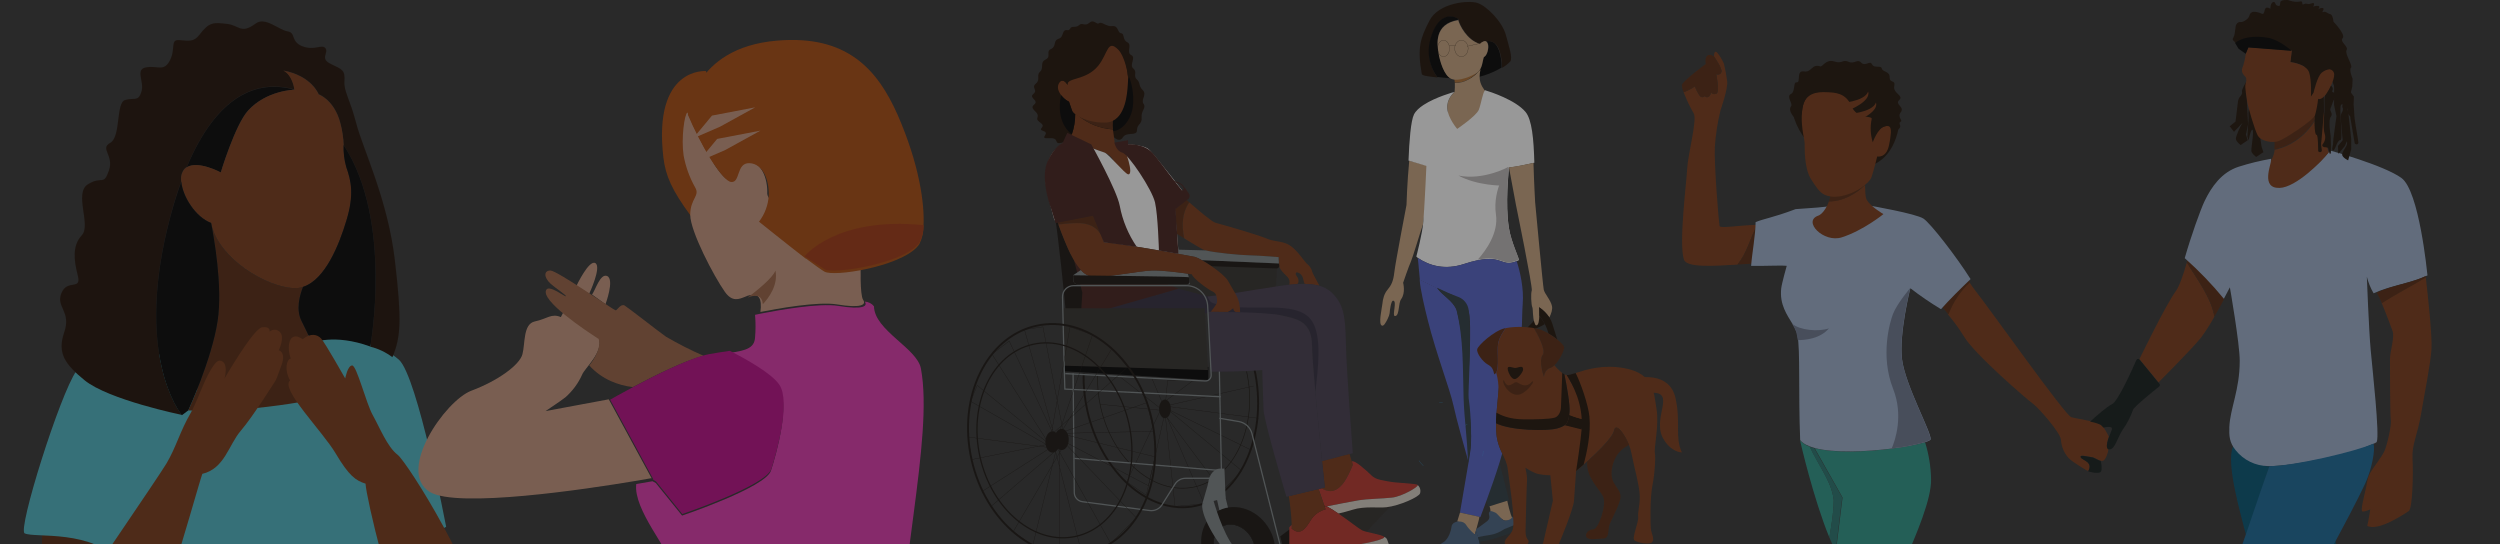 <?xml version="1.0" encoding="UTF-8"?>
<svg width="7343px" height="1599px" viewBox="0 0 7343 1599" version="1.1" xmlns="http://www.w3.org/2000/svg" xmlns:xlink="http://www.w3.org/1999/xlink">
    <rect x="0" y="0" width="7343" height="1599" fill="#333333" stroke="none"/>
    <title>testbg</title>
    <g id="testbg" stroke="none" stroke-width="1" fill="none" fill-rule="evenodd">
        <g id="sign-group" opacity="0.677" transform="translate(70, 63)" fill-rule="nonzero">
            <g id="sign" transform="translate(-0, -0)">
                <g id="bluesign" transform="translate(-0, -0)">
                    <path d="M304.414,1493.409 C221.841,1591.656 192.846,1832.691 156.414,1879.269 C159.313,1859.67 66.908,1945.572 70.816,1931.064 C81.027,1892.886 39.426,1523.825 58.209,1460.957 C87.708,1475.719 256.509,1485.137 304.414,1493.409 Z" id="Path" fill="#57280F"></path>
                    <path d="M1169.821,1530.306 C1191.901,1512.843 1215.557,1497.454 1240.486,1484.338 C1240.486,1484.338 1156.349,1043.396 1101.953,993.755 C1047.557,944.114 906.61,913.089 829.591,922.333 C798.961,1021.108 727.916,1080.12 618.107,1095.189 C545.033,1106.012 472.389,1073.093 432.55,1011.104 C425.724,1000.172 420.099,988.539 415.773,976.406 C364.936,976.406 317.021,967.162 284.739,943.608 C240.511,959.437 182.048,986.664 154.087,1026.933 C105.664,1096.329 -19.015,1493.202 2.464,1503.586 C32.712,1518.276 200.095,1489.276 289.569,1592.23 L289.569,1693.538 C248.899,1878.551 149.766,2349.885 172.516,2413.582 C175.852,2423.632 181.663,2432.688 189.419,2439.922 C230.597,2476.52 315.369,2428.145 387.431,2386.103 C471.695,2336.969 559.008,2296.572 651.66,2290.62 C774.178,2282.642 942.577,2304.55 1055.056,2371.666 C1106.529,2402.439 1165.881,2472.974 1165.881,2472.974 C1165.881,2472.974 1103.478,1865.128 1131.566,1738.493 C1228.793,1739.38 1168.932,1622.623 1169.821,1530.306 Z" id="Path" fill="#4DB7C5"></path>
                    <path d="M1082.557,986.207 C1063.178,971.518 1041.007,960.971 1017.414,955.217 C1017.414,955.217 1085.351,585.372 939.318,363.338 C938.611,341.096 935.329,319.012 929.54,297.531 C911.635,229.556 866.048,213.742 866.048,213.742 C866.048,213.742 846.111,159.796 762.682,143.854 C790.619,157.755 794.555,199.714 794.555,199.714 C686.491,169.616 567.506,215.4 478.871,427.104 C476.226,428.702 473.794,430.63 471.633,432.843 C463.321,443.173 459.975,456.662 462.49,469.7 C451.315,500.308 440.775,533.466 430.871,570.961 C322.045,976.897 458.172,1148.174 464.395,1155.698 L464.395,1155.698 C464.395,1155.698 248.52,1111.444 178.171,1053.672 C123.186,1008.526 96.773,975.877 118.488,913.386 C140.202,850.895 93.091,839.545 110.488,797.587 C127.885,755.628 170.298,791.593 158.361,745.681 C146.424,699.769 142.361,657.938 170.298,627.968 C198.234,597.998 146.424,504.134 188.202,478.245 C229.98,452.356 233.917,484.239 249.79,438.2 C265.663,392.16 221.98,374.433 253.854,356.451 C285.727,338.469 269.727,238.739 297.536,230.704 C325.346,222.669 335.632,236.698 345.283,206.728 C354.934,176.758 325.473,140.793 359.251,134.799 C393.029,128.805 410.934,148.828 428.839,114.777 C446.744,80.726 428.839,52.668 456.395,54.709 C483.95,56.749 498.68,61.468 516.077,38.767 C544.776,0.508 558.109,3.058 595.824,7.012 C633.538,10.965 636.84,38.767 681.285,5.864 C708.967,-14.669 748.968,24.994 774.619,29.075 C800.27,33.156 782.619,59.045 818.428,72.946 C854.238,86.847 876.08,65.039 886.111,78.94 C896.143,92.841 868.207,108.91 901.985,124.979 C935.762,141.049 943.763,142.962 941.731,174.845 C939.699,206.728 957.096,224.837 976.525,299.699 C995.953,374.561 1068.97,522.881 1089.795,700.917 C1110.621,878.952 1107.319,927.415 1082.557,986.207 Z" id="Path" fill="#1E0E04"></path>
                    <path d="M794.301,200.351 C794.301,200.351 712.269,202.392 658.554,261.567 C620.459,303.525 578.173,443.428 578.173,443.428 C578.173,443.428 512.649,407.847 478.617,427.869 C567.252,216.038 686.237,169.998 794.301,200.351 Z" id="Path" fill="#000000"></path>
                    <path d="M947.318,585.627 C926.366,654.24 885.349,758.434 820.333,779.477 C811.433,782.512 802.037,783.81 792.651,783.303 C712.523,779.349 574.617,698.239 551.379,596.723 L550.363,591.749 C504.268,574.404 466.807,513.826 462.744,470.593 C460.229,457.554 463.575,444.066 471.887,433.736 C474.048,431.523 476.48,429.594 479.125,427.997 C513.284,407.974 578.681,443.556 578.681,443.556 C578.681,443.556 620.967,303.27 659.062,261.694 C712.777,202.519 794.809,200.479 794.809,200.479 C794.809,200.479 789.857,158.393 762.428,144.492 C845.857,160.433 865.794,214.38 865.794,214.38 C865.794,214.38 911.508,230.321 929.286,298.169 C935.084,319.308 938.45,341.046 939.318,362.955 C938.481,384.876 941.139,406.791 947.191,427.869 C961.286,467.915 971.191,507.705 947.318,585.627 Z" id="Path" fill="#793816"></path>
                    <path d="M919.762,1096.396 C919.762,1096.396 697.412,1151.49 482.807,1142.562 C482.807,1142.562 551.252,995.9 569.157,880.483 C585.284,776.926 556.459,625.418 550.871,596.595 C574.237,698.621 712.142,779.222 792.143,783.175 C801.529,783.683 810.925,782.384 819.825,779.349 C809.032,806.514 799.127,846.814 815,878.952 C842.048,932.899 919.762,1096.396 919.762,1096.396 Z" id="Path" fill="#57280F"></path>
                    <path d="M569.157,880.483 C551.252,995.262 482.807,1142.562 482.807,1142.562 L464.268,1156.591 L464.268,1156.591 C458.045,1149.067 322.045,978.045 430.744,571.854 C440.648,534.997 451.188,501.328 462.363,470.593 C466.426,513.826 503.887,574.404 549.982,591.749 L550.998,596.723 C556.713,625.928 585.157,776.926 569.157,880.483 Z" id="Path" fill="#000000"></path>
                    <path d="M1017.541,954.834 C910.873,915.809 846.238,944.249 846.238,944.249 C846.238,944.249 842.048,933.026 815.254,879.08 C799.254,846.814 809.286,806.641 820.079,779.477 C885.476,758.562 926.493,654.367 947.064,585.627 C970.937,507.832 961.032,467.915 947.064,427.869 C941.012,406.791 938.354,384.876 939.191,362.955 C1085.351,584.862 1017.541,954.834 1017.541,954.834 Z" id="Path" fill="#000000"></path>
                    <path d="M757.032,1008.925 C743.409,1046.943 740.226,1053.279 740.226,1053.279 C740.226,1053.279 673.259,1160.363 637.356,1202.056 C601.454,1243.749 589.868,1313.321 524.302,1328.782 C509.151,1369.714 331.421,2025.775 264.327,2039.588 C-14.491,2096.108 78.321,1808.313 153.691,1691.472 C157.001,1686.403 395.587,1337.399 418.758,1298.621 C446.895,1251.606 458.735,1203.703 490.054,1150.098 C501.512,1130.582 521.883,1079.892 521.883,1079.892 C521.883,1079.892 555.366,996.253 574.591,996.253 C603.873,997.646 589.359,1049.097 589.359,1049.097 C589.359,1049.097 673.768,902.729 699.486,898.547 C725.203,894.365 721.893,911.219 721.893,911.219 C726.124,907.267 731.794,905.207 737.588,905.519 C743.382,905.83 748.796,908.484 752.576,912.867 C767.217,928.961 748.629,965.712 748.629,965.712 C748.629,965.712 770.654,970.907 757.032,1008.925 Z" id="Path" fill="#793816"></path>
                    <path d="M1140.247,1835.306 C1082.828,1722.013 1005.294,1398.101 1003.639,1357.549 C975.12,1348.804 954.878,1334.611 915.919,1268.84 C876.961,1203.069 751.812,1078.751 782.112,1054.547 C763.652,1021.978 772.819,991.183 784.149,990.423 C771.418,956.841 778.038,904.883 819.034,933.396 C842.587,914.134 861.938,919.203 873.269,931.369 C884.6,943.534 943.929,1048.464 943.929,1048.464 C943.929,1048.464 951.058,1010.446 964.426,1010.446 C977.794,1010.446 1005.294,1121.458 1024.773,1156.054 C1044.252,1190.65 1067.678,1249.831 1097.342,1272.262 C1127.006,1294.692 1344.713,1642.556 1347.005,1784.362 C1349.296,1926.169 1197.665,1948.599 1140.247,1835.306 Z" id="Path" fill="#793816"></path>
                </g>
                <g id="pinksign" transform="translate(1158.984, 54.351)">
                    <path d="M844.641,91.424 C844.641,91.424 688.318,77.924 719.481,345.112 C725.739,398.092 744.257,441.392 800.58,517.422 C936.979,363.579 844.641,91.424 844.641,91.424 Z" id="Path" fill="#AA490D"></path>
                    <path d="M549.461,776.133 C549.461,776.133 532.613,764.254 509.893,747.754 C519.21,736.271 533.761,685.453 553.801,693.24 C577.159,702.216 549.461,776.133 549.461,776.133 Z" id="Path" fill="#C7977E"></path>
                    <path d="M501.496,745.697 L464.231,722.138 C464.231,722.138 501.237,643.867 519.869,655.582 C538.502,667.297 501.496,745.697 501.496,745.697 Z" id="Path" fill="#C7977E"></path>
                    <path d="M684.931,1287.419 L682.522,1287.419 C676.565,1288.43 659.708,1291.463 635.119,1295.633 C496.964,1318.759 113.679,1376.888 33.321,1327.478 C-65.162,1266.821 78.57,1058.946 155.759,1030.134 C232.949,1001.322 296.829,955.071 305.448,923.352 C314.067,891.634 306.843,834.01 342.332,826.681 C377.821,819.351 390.876,802.039 418.38,814.044 C423.45,804.693 430.041,791.171 437.393,776.133 C441.686,783.33 445.497,790.802 448.8,798.501 C458.94,823.774 493.669,851.954 529.918,874.953 C544.368,916.781 488.472,963.411 480.74,983.251 C469.324,1008.671 452.551,1031.341 431.562,1049.721 C417.113,1061.22 373.132,1090.159 373.132,1090.159 L559.07,1055.534 L684.931,1287.419 Z" id="Path" fill="#C7977E"></path>
                    <path d="M1445.032,2271.02 C1445.032,2271.02 806.247,2539.463 660.621,2354.964 C635.861,2323.643 745.623,1545.323 745.623,1545.323 C736.689,1497.391 630.756,1379.337 639.818,1304.396 C664.578,1300.338 681.553,1297.295 687.551,1296.154 L697.251,1301.48 L774.467,1397.09 C774.467,1397.09 1019.388,1314.54 1035.469,1265.214 C1051.55,1215.887 1092.392,1069.683 1058.825,1018.961 C1037.383,986.5 963.614,945.035 913.455,919.421 C960.933,912.066 986.715,905.979 988.757,874.025 C990.676,851.833 990.676,829.518 988.757,807.326 L1008.539,803.268 C1056.273,793.885 1178.031,771.948 1233.678,781.205 C1303.618,792.744 1321.104,782.726 1311.021,768.524 C1321.635,769 1331.514,774.046 1338.078,782.346 C1339.099,852.975 1464.942,905.472 1475.918,965.07 C1514.207,1169.224 1404.446,1573.727 1401.638,1962.507 C1400.234,2156.643 1445.032,2271.02 1445.032,2271.02 Z" id="Path" fill="#DF35AE"></path>
                    <path d="M1229.207,776.721 C1173.651,767.391 1052.089,789.503 1004.433,798.961 C1005.861,790.218 1006.203,781.331 1005.452,772.503 C1004.178,760.872 999.845,751.158 989.014,748.985 C979.22,747.842 969.305,749.574 960.471,753.97 C941.231,761.511 922.244,770.586 900.328,740.166 C868.217,694.919 798.389,561.992 798.389,513.805 C798.389,465.619 827.569,458.334 813.043,433.537 C796.449,404.246 784.903,372.356 778.893,339.21 C771.375,289.618 781.442,217.53 790.106,213.056 C826.55,299.204 886.184,408.741 913.835,411.681 C941.485,414.621 928.488,354.675 967.735,356.081 C1006.981,357.487 1025.967,405.801 1024.565,451.048 C1023.164,496.295 1299.163,661.304 1299.163,661.304 L1299.163,659.898 C1299.163,659.898 1296.232,749.369 1306.298,763.556 L1306.298,763.556 C1316.492,778.127 1299.035,788.352 1229.207,776.721 Z" id="Path" fill="#C7977E"></path>
                    <path d="M1483.472,547.543 C1483.44,565.407 1479.4,583.036 1471.648,599.132 C1434.27,658.472 1247.382,693.415 1199.706,682.996 C1197.128,682.481 1194.642,681.581 1192.332,680.327 C1183.433,675.245 1162.837,660.251 1138.427,642.207 L1137.41,642.207 C1079.436,597.353 1000.358,533.82 1000.358,533.82 C1017.532,511.477 1027.508,484.447 1028.964,456.309 C1030.489,411.328 1011.673,363.424 972.389,361.899 C933.104,360.374 946.199,419.968 918.611,417.173 C891.022,414.378 827.582,305.355 791.475,219.712 C791.475,219.712 803.426,23.649 1052.357,2.048 C1259.714,-15.996 1348.709,87.563 1407.445,219.712 C1470.758,364.186 1487.413,481.214 1483.472,547.543 Z" id="Path" fill="#AA490D"></path>
                    <path d="M726.805,871.395 C711.062,860.129 682.114,837.724 656.213,817.85 C630.312,797.976 610.506,783.039 605.427,779.875 C593.873,774.052 583.716,794.305 579.272,794.305 C574.828,794.305 407.235,677.214 387.809,677.214 C368.384,677.214 367.241,696.709 388.571,716.329 C400.125,726.962 435.04,749.748 433.263,752.786 C431.485,755.824 385.397,718.987 375.875,733.418 C355.814,764.052 493.19,855.066 529.375,878.231 L529.375,878.231 C539.786,910.89 501.824,956.207 501.824,956.207 C519.587,975.685 541.201,991.287 565.306,1002.031 C585.825,1011.139 607.617,1017.073 629.931,1019.626 L629.931,1019.626 C692.017,986.461 782.289,941.65 837.137,927.473 C799.29,910.951 762.449,892.227 726.805,871.395 L726.805,871.395 Z" id="Path" fill="#9B6244"></path>
                    <path d="M1036.599,1259.916 C1020.481,1309.371 775.002,1392.475 775.002,1392.475 L697.61,1296.37 L687.888,1291.017 L690.318,1291.017 L563.165,1056.618 C563.165,1056.618 592.075,1039.921 632.754,1018.38 L632.754,1018.38 C695.307,984.985 786.259,939.865 841.52,925.589 C845.87,924.442 850.091,923.55 854.313,922.785 C877.21,918.579 897.422,915.647 914.691,913.098 L914.691,913.098 C964.964,938.59 1038.774,980.397 1060.393,1013.154 C1093.652,1063.373 1052.717,1210.462 1036.599,1259.916 Z" id="Path" fill="#BA0A87"></path>
                    <path d="M1011.699,776.133 C1010.419,764.227 1006.067,754.282 995.186,752.058 C985.347,750.888 975.387,752.661 966.513,757.161 C994.29,736.095 1041.14,698.542 1048.692,677.214 C1057.013,719.477 1029.62,756.899 1011.699,776.133 Z" id="Path" fill="#9B6244"></path>
                    <path d="M1484.016,544.116 C1483.984,561.436 1479.897,578.528 1472.056,594.133 C1434.244,651.666 1245.188,685.544 1196.959,675.442 L1196.188,675.442 L1134.97,635.897 L1133.941,635.897 C1133.941,635.897 1226.154,517.629 1484.016,544.116 Z" id="Path" fill="#A13610"></path>
                    <polygon id="Path" fill="#C7977E" points="806.696 289.148 862.252 222.187 989.344 197.838 886.097 254.696"></polygon>
                    <polygon id="Path" fill="#C7977E" points="821.917 357.63 877.472 290.67 1004.565 266.32 901.318 323.178"></polygon>
                </g>
            </g>
        </g>
        <g id="blind-group" opacity="0.68" transform="translate(4054, 5.713)">
            <g id="blind">
                <path d="M356.588,192.679 C324.358,212.165 287.943,223.633 250.387,226.123 C246.923,226.123 242.902,226.337 238.454,226.337 C254.33,222.719 269.552,216.659 283.578,208.372 C301.285,197.653 300.9,169.783 304.963,161.207 C314.501,157.863 320.788,132.78 316.383,121.717 C315.584,119.252 314.1,117.065 312.106,115.415 C318.549,113.883 325.33,114.8 331.139,117.987 C346.836,125.533 356.588,157.948 356.588,192.679 Z" id="Path" fill="#000000" fill-rule="nonzero"></path>
                <path d="M293.146,197.878 C280.45,206.678 255.317,211.913 243.827,213.057 C233.936,213.998 223.961,213.088 214.39,210.373 C214.993,216.005 218.909,230.92 219.038,237.255 C249.378,238.047 273.478,221.9 293.146,197.878 Z" id="Path" fill="#AE6E32" fill-rule="nonzero"></path>
                <path d="M294.66,197.878 C275.145,221.206 249.268,238.713 219.164,237.985 C219.462,246.795 219.219,255.615 218.438,264.395 L218.438,264.395 C216.816,265.807 194.568,284.983 197.088,313.19 C199.65,342.511 208.873,394.902 208.873,394.902 C208.873,394.902 304.225,365.881 311.356,347.818 C318.06,330.697 299.357,274.197 306.83,264.009 C307.316,263.334 307.745,262.618 308.111,261.869 C296.197,244.705 287.23,230.751 294.66,197.878 Z" id="Path" fill="#C7A37E" fill-rule="nonzero"></path>
                <g id="Group" transform="translate(0, 259.175)" fill-rule="nonzero">
                    <path d="M378.465,1204.181 L373.194,1205.809 L320.788,1222.3 L317.66,1223.285 L312.304,1204.995 C324.088,1172.784 338.014,1124.982 349.027,1088.702 L378.465,1204.181 Z" id="Path" fill="#2C3A42"></path>
                    <path d="M483.363,686.837 C479.078,691.42 444.797,705.555 443.169,705.298 C443.169,705.298 421.744,706.84 424.829,704.955 C427.914,703.071 451.225,676.899 454.824,673.773 C456.796,678.955 466.651,675.743 466.994,661.779 C473.159,669.647 478.635,678.03 483.363,686.837 Z" id="Path" fill="#1E1006"></path>
                    <path d="M140.216,222.135 C140.216,222.135 135.203,321.166 126.076,392.527 L126.076,392.527 C113.478,430.092 95.138,492.287 90.553,502.31 C83.825,516.916 67.285,565.746 67.285,565.746 C67.285,565.746 75.212,594.83 61.457,613.848 C52.887,625.499 56.701,659.38 45.474,663.064 L45.474,663.064 C44.621,663.359 43.711,663.447 42.817,663.321 C34.247,662.165 50.573,618.26 37.718,618.26 C31.805,618.26 28.119,646.83 27.605,655.311 C26.65,660.524 24.917,665.563 22.463,670.26 L21.263,672.873 C15.564,684.31 10.337,693.048 5.237,691.591 C-6.418,688.25 4.809,642.247 6.266,627.941 C7.723,613.634 11.194,598.214 21.692,585.792 C32.19,573.371 38.618,561.035 41.36,535.035 C44.103,509.035 77.14,337.272 77.14,337.272 C77.14,337.272 79.026,270.923 85.196,207.058 L140.216,222.135 Z" id="Path" fill="#C7A37E"></path>
                    <path d="M378.122,405.42 C384.764,447.825 410.089,498.112 406.96,499.397 C404.946,500.254 404.175,500.853 400.961,502.053 C356.868,520.214 360.211,484.919 287.408,499.268 C273.539,502.127 259.858,505.831 246.443,510.362 C190.737,528.738 145.144,516.145 110.307,492.501 L110.307,492.501 L106.022,488.689 C106.022,488.689 124.362,419.341 126.761,384.474 C131.818,312.728 135.588,222.521 135.588,222.521 L83.054,206.715 C85.282,149.404 89.824,90.122 99.08,71.404 C104.179,61.038 114.635,51.572 127.404,43.219 C162.97,20.046 216.062,5.526 218.29,4.926 C216.619,6.382 194.336,25.529 196.865,53.756 C199.436,83.097 226.089,113.723 226.089,113.723 C226.089,113.723 282.523,75.558 289.636,57.311 C296.363,40.178 300.134,10.194 307.633,0 C324.173,4.969 397.105,28.741 426.586,63.651 C445.612,86.181 450.796,142.979 452.682,213.054 C435.542,217.124 403.575,224.277 384.55,226.461 C382.15,226.761 379.879,226.975 377.994,227.061 C377.608,242.181 366.638,332.946 378.122,405.42 Z" id="Path" fill="#FFFFFF"></path>
                    <path d="M496.775,667.433 C488.79,655.611 478.607,645.432 466.78,637.45 C466.78,637.45 467.68,649.272 467.294,661.822 C466.951,675.786 465.066,690.563 458.724,690.863 C455.51,690.863 454.439,686.88 452.682,681.74 C447.411,667.947 449.125,642.204 446.726,637.45 C443.469,630.939 441.841,596.843 445.14,588.405 C448.44,579.967 398.819,337.786 398.819,337.786 L378.122,226.932 C397.148,224.705 432.842,217.638 450.111,213.526 C451.868,274.82 455.039,329.433 455.039,329.433 C455.039,329.433 477.621,572.685 480.278,585.664 C482.934,598.642 500.674,615.647 504.617,634.708 C506.245,643.532 502.774,655.911 496.775,667.433 Z" id="Path" fill="#C7A37E"></path>
                    <path d="M519.914,732.155 C511.625,725.69 502.938,719.753 493.904,714.379 C491.57,704.796 488.043,695.543 483.406,686.837 C478.733,678.037 473.314,669.653 467.208,661.779 C467.594,649.229 466.694,637.407 466.694,637.407 C478.521,645.389 488.704,655.568 496.689,667.39 C500.131,672.626 502.881,678.284 504.874,684.224 C510.53,701.486 516.272,720.033 519.914,732.155 Z" id="Path" fill="#1E1006"></path>
                    <path d="M401.518,504.194 C401.261,503.466 401.047,502.738 400.833,502.095 C349.712,523.127 362.267,472.112 246.314,510.405 C190.608,528.781 145.016,516.188 110.178,492.544 L110.178,492.544 C112.749,511.476 113.82,532.979 116.477,557.222 C138.331,568.273 183.967,591.018 218.247,604.682 C243.018,614.435 260.131,637.364 262.426,663.878 C269.282,745.262 253.641,893.937 255.998,907.473 C258.998,924.863 272.539,1009.588 264.568,1060.86 C263.197,1069.812 261.355,1081.163 259.341,1093.799 C251.499,1140.916 240.186,1206.151 235.901,1230.866 L234.187,1240.761 L287.279,1252.326 L294.178,1253.825 C294.178,1253.825 301.934,1233.651 312.304,1205.081 C324.13,1172.87 339.214,1130.036 350.441,1093.713 C353.354,1084.29 355.968,1075.252 358.282,1067.028 C350.242,1051.442 344.759,1034.666 342.042,1017.341 C340.425,1004.443 339.809,991.44 340.199,978.448 C340.457,963.242 341.528,947.522 342.813,932.916 C344.656,911.499 346.884,892.695 347.441,881.13 C348.47,861.212 396.719,703.799 414.888,704.527 C417.287,690.563 416.173,655.954 418.573,626.27 C422.087,581.937 410.646,532.936 401.518,504.194 Z" id="Path" fill="#5461C8"></path>
                    <path d="M277.638,1305.183 C277.638,1305.183 258.226,1295.074 251.07,1282.695 C243.914,1270.316 226.174,1266.761 226.174,1266.761 L234.187,1240.718 L291.264,1253.14 C291.393,1259.094 277.638,1305.183 277.638,1305.183 Z" id="Path" fill="#C7A37E"></path>
                    <path d="M294.349,1335.637 C293.707,1340.863 276.224,1356.326 268.639,1357.054 C261.055,1357.782 207.92,1362.837 200.764,1360.952 C193.608,1359.067 161.856,1351.871 162.499,1348.102 C163.141,1344.333 171.626,1336.023 185.809,1327.585 C199.993,1319.146 208.177,1294.346 209.42,1282.01 C210.662,1269.674 226.56,1266.975 226.56,1266.975 C226.56,1266.975 244.986,1264.405 252.27,1276.827 C259.555,1289.249 277.981,1305.44 277.981,1305.44 C277.981,1305.44 279.095,1300.428 281.323,1294.046 C282.908,1299.314 285.908,1306.553 287.75,1312.893 C289.25,1318.375 290.621,1323.601 291.478,1327.499 C291.478,1327.499 291.478,1327.499 291.478,1327.499 C291.478,1327.499 291.478,1328.27 291.736,1328.613 C291.864,1330.754 294.435,1334.824 294.349,1335.637 Z" id="Path" fill="#486383"></path>
                    <path d="M274.767,1363.908 C266.882,1373.674 239.372,1373.288 222.232,1372.817 C201.235,1372.217 161.856,1369.305 159.242,1361.466 C157.787,1356.687 158.923,1351.495 162.241,1347.759 C161.599,1351.657 191.38,1355.898 205.092,1357.183 C224.998,1358.114 244.948,1356.951 264.611,1353.713 C276.652,1350.629 291.307,1338.336 291.95,1333.11 C291.665,1330.702 291.236,1328.313 290.664,1325.957 C290.664,1325.957 291.693,1325.1 291.907,1325.057 C295.335,1328.913 295.763,1334.866 295.763,1341.42 C295.721,1350.586 282.651,1354.227 274.767,1363.908 Z" id="Path" fill="#2C3A42"></path>
                    <path d="M389.52,1259.137 L390.077,1261.064 C383.993,1263.206 368.652,1266.461 362.31,1262.82 C353.183,1257.595 336.257,1243.288 327.773,1240.675 C326.001,1239.998 324.59,1238.618 323.873,1236.863 C323.971,1231.832 322.9,1226.847 320.745,1222.3 L373.151,1205.809 C373.151,1205.809 381.85,1249.328 389.52,1259.137 Z" id="Path" fill="#C7A37E"></path>
                    <path d="M389.135,1297.301 C384.293,1299.443 375.294,1304.155 371.994,1305.183 C366.124,1307.153 327.987,1319.96 316.889,1321.931 C309.347,1323.258 296.792,1325.143 290.664,1326.471 C290.407,1326.128 288.736,1318.118 287.236,1312.636 C294.607,1311.008 309.861,1307.796 324.43,1305.868 C344.613,1303.212 365.224,1288.735 365.224,1288.735 L390.935,1277.512 C390.977,1285.265 389.52,1291.819 389.135,1297.301 Z" id="Path" fill="#2C3A42"></path>
                    <path d="M540.311,755.97 C540.311,765.179 526.599,793.749 511.858,808.013 C508.582,811.553 504.494,814.243 499.946,815.852 C481.692,821.077 481.006,842.58 481.006,842.58 C481.006,842.58 463.866,795.034 477.107,777.473 C487.348,763.595 462.409,717.506 451.396,698.916 C452.639,698.916 453.796,699.216 455.081,699.259 C461.649,700.394 468.092,702.159 474.321,704.527 C481.025,707.36 487.525,710.652 493.775,714.379 C502.81,719.753 511.497,725.69 519.786,732.155 L519.786,732.155 C531.612,741.45 540.311,750.616 540.311,755.97 Z" id="Path" fill="#57280F"></path>
                    <path d="M392.991,1277.641 L365.267,1288.863 C365.267,1288.863 344.656,1303.17 324.473,1305.997 C309.904,1307.924 294.478,1311.094 287.279,1312.764 C285.437,1306.425 282.437,1299.186 280.852,1293.917 C281.409,1292.375 281.709,1290.919 282.223,1289.12 C292.121,1281.796 308.576,1270.702 315.303,1264.662 C325.716,1255.282 317.232,1245.387 319.588,1240.804 C320.477,1238.337 322.65,1236.56 325.245,1236.178 C328.954,1237.009 332.56,1238.244 336,1239.861 C344.57,1242.474 352.926,1257.723 362.01,1262.949 C368.438,1266.59 384.978,1261.792 388.663,1252.926 C392.991,1250.399 392.991,1271.944 392.991,1277.641 Z" id="Path" fill="#486383"></path>
                    <path d="M511.858,808.056 C508.582,811.596 504.494,814.286 499.946,815.894 C481.692,821.12 481.006,842.623 481.006,842.623 C481.006,842.623 463.866,795.077 477.107,777.516 C487.348,763.637 462.409,717.549 451.396,698.959 L451.396,698.959 C449.628,698.699 447.881,698.313 446.169,697.802 L446.169,697.802 C437.941,696.689 429.028,695.875 419.944,695.532 C402.807,694.664 385.627,695.756 368.738,698.787 C361.11,709.067 348.855,727.957 346.241,745.647 C342.813,768.349 350.269,813.324 340.585,829.687 C345.39,846.39 347.715,863.708 347.484,881.087 C346.927,892.652 342.985,931.203 341.142,952.448 C353.997,959.216 383.65,980.718 429.457,980.718 C499.26,980.718 541.125,958.488 541.125,958.488 L534.869,830.758 C526.249,824.217 518.514,816.586 511.858,808.056 Z" id="Path" fill="#793816"></path>
                    <path d="M402.633,894.794 C379.15,895.137 358.454,864.125 361.41,853.031 C363.253,846.135 366.295,867.38 377.051,866.738 C387.806,866.095 393.034,857.572 398.905,857.572 C404.775,857.572 414.716,868.366 428.171,866.738 C441.626,865.11 444.197,853.888 448.74,855.344 C453.282,856.801 426.072,894.451 402.633,894.794 Z" id="Path" fill="#57280F"></path>
                    <path d="M394.619,848.534 C384.507,848.534 376.879,829.944 375.037,822.833 C370.495,804.972 388.449,816.066 396.805,815.894 C405.161,815.723 419.987,805.657 419.687,820.863 C419.644,827.031 404.732,848.534 394.619,848.534 Z" id="Path" fill="#1E1006"></path>
                    <path d="M346.113,745.562 C342.685,768.263 350.141,813.239 340.457,829.601 C339.233,831.868 337.33,833.696 335.014,834.827 C331.072,819.835 329.787,813.41 315.432,805.486 C301.077,797.562 282.823,772.89 284.794,761.196 C286.765,749.502 334.543,706.583 365.395,699.387 L368.609,698.745 C360.982,708.982 348.727,727.871 346.113,745.562 Z" id="Path" fill="#57280F"></path>
                    <path d="M806.627,1065.4 C803.713,1051.736 819.482,981.361 811.555,936.428 C803.627,891.496 806.327,832.814 717.069,816.494 C653.265,804.843 603.773,821.163 574.077,830.715 C588.432,857.443 552.052,986.544 541.768,984.059 C534.768,988.574 527.042,991.848 518.929,993.74 C493.218,1001.193 385.792,1001.064 340.285,978.277 C339.883,991.269 340.499,1004.273 342.128,1017.17 C344.867,1034.503 350.349,1051.289 358.368,1066.899 C365.653,1082.148 372.723,1095.941 374.608,1113.631 C376.751,1134.02 397.79,1262.306 389.22,1289.934 C382.493,1311.693 358.368,1319.917 367.795,1334.738 C377.222,1349.558 395.048,1341.163 406.789,1347.588 C418.53,1354.013 432.156,1336.494 435.456,1328.013 C438.755,1319.532 426.415,1322.359 426.886,1293.746 C427.357,1265.133 430.1,1160.491 431.171,1146.87 C432.242,1133.249 426.329,1108.791 426.329,1108.791 C436.897,1116.004 448.291,1121.929 460.266,1126.438 C473.203,1129.385 486.421,1130.922 499.689,1131.021 L507.102,1205.852 C507.102,1205.852 485.677,1298.458 482.12,1314.349 C474.321,1350.158 468.451,1352.899 459.324,1360.609 C450.197,1368.319 448.225,1389.265 459.924,1389.265 C471.622,1389.265 480.792,1381.469 493.176,1384.725 C505.559,1387.98 516.015,1397.104 522.528,1380.184 C529.041,1363.265 519.914,1343.048 525.785,1330.026 C531.655,1317.005 567.693,1229.025 569.149,1205.809 C573.434,1140.959 575.234,1118.814 575.234,1118.814 L575.534,1118.171 L575.234,1118.814 C575.234,1118.814 589.246,1107.12 607.372,1090.758 C638.953,1062.273 682.96,1019.483 686.645,999.651 C691.402,974.293 717.112,1008.217 730.524,1041.756 C733.561,1049.19 735.899,1056.891 737.509,1064.758 C744.665,1102.537 761.591,1161.861 762.276,1191.202 C762.962,1220.543 755.763,1239.433 757.734,1253.74 C759.705,1268.046 738.195,1315.634 746.636,1322.273 C755.078,1328.913 790.986,1336.623 798.785,1327.499 C806.584,1318.375 796.214,1301.456 794.886,1288.435 C793.557,1275.413 792.229,1196.557 799.428,1161.347 C806.627,1126.138 809.369,1079.107 806.627,1065.4 Z" id="Path" fill="#793816"></path>
                    <path d="M597.259,966.84 C595.931,976.135 593.917,986.372 591.689,996.524 C580.591,993.697 557.751,987.957 541.639,984.102 C549.952,978.062 553.038,969.453 555.094,953.69 C568.741,959.289 582.849,963.689 597.259,966.84 Z" id="Path" fill="#1E1006"></path>
                    <path d="M598.288,958.53 C597.988,961.186 597.688,963.97 597.259,966.84 C582.833,963.678 568.71,959.263 555.052,953.647 C555.394,951.334 555.652,948.85 555.951,946.194 C558.223,924.178 547.724,867.552 540.997,834.57 C543.155,835.631 545.47,836.34 547.853,836.669 C564.264,863.954 601.373,929.532 598.288,958.53 Z" id="Path" fill="#793816"></path>
                    <path d="M555.951,946.194 C555.652,948.85 555.394,951.377 555.052,953.647 C553.038,969.41 549.91,978.02 541.597,984.059 C534.596,988.574 526.87,991.848 518.757,993.74 C492.833,1001.193 385.621,1001.064 340.114,978.277 C340.005,967.966 340.449,957.657 341.442,947.394 C354.297,954.161 377.694,966.84 423.501,966.84 C462.666,966.84 493.604,966.326 511.301,962.171 C523.642,959.301 530.37,944.395 530.841,931.759 L534.698,830.758 C536.675,832.198 538.767,833.473 540.954,834.57 C547.724,867.552 558.094,924.178 555.951,946.194 Z" id="Path" fill="#1E1006"></path>
                    <path d="M693.459,1075.166 C677.175,1103.865 675.847,1134.448 685.66,1152.267 C695.473,1170.086 705.842,1177.667 705.842,1194.629 C705.842,1211.591 681.76,1256.181 674.562,1273.143 C667.363,1290.105 674.562,1315.977 655.665,1316.791 C636.767,1317.604 611.614,1322.616 605.744,1312.85 C599.873,1303.084 612,1290.062 626.312,1289.763 C640.624,1289.463 665.392,1219.387 654.979,1194.629 C645.809,1172.913 603.987,1138.26 607.843,1090.972 C639.424,1062.487 683.432,1019.697 687.117,999.865 C691.873,974.507 717.583,1008.432 730.996,1041.97 C715.551,1049.198 702.518,1060.724 693.459,1075.166 L693.459,1075.166 Z" id="Path" fill="#57280F"></path>
                    <path d="M547.853,836.669 L548.067,836.669 C553.295,837.226 562.036,834.527 573.777,830.715 C588.132,857.443 610.843,922.936 614.442,958.488 C619.37,1007.232 606.558,1066.257 597.516,1099.581 C584.19,1111.232 576.091,1117.443 575.363,1118.771 C575.877,1117.015 589.332,1026.507 591.517,996.481 C597.259,920.151 564.264,863.954 547.853,836.669 Z" id="Path" fill="#1E1006"></path>
                </g>
                <path d="M166.967,840.146 C146.696,830.612 127.842,821.205 115.946,815.22 C116.633,841.172 131.75,903.381 139.824,935.32 C164.648,1034.171 204.245,1135.972 214.81,1184.071 C223.399,1224.561 249.983,1318.409 258.143,1347.184 C254.965,1200.96 261.278,1051.145 224.645,905.263 C214.337,877.899 184.661,864.388 166.967,840.146 Z" id="Path" fill="#5461C8" fill-rule="nonzero"></path>
                <path d="M259.715,1163.999 C257.137,1149.462 269.856,980.723 259.715,904.78 C257.456,887.15 245.518,872.257 228.779,866.187 C210.819,859.712 187.788,849.463 166.262,839.3 C184.007,863.614 213.526,877.165 223.967,904.566 C245.193,989.257 242.228,1076.735 244.849,1162.541 C246.739,1225.019 256.149,1285.996 257.481,1347.789 L258.555,1351.562 C260.618,1338.912 262.465,1327.549 263.84,1318.586 C271.488,1267.429 262.723,1181.366 259.715,1163.999 Z" id="Path" fill="#2C3A42" fill-rule="nonzero"></path>
                <path d="M754.741,1104.754 C754.741,1104.754 849.169,1082.71 867.243,1163.325 C883.394,1235.439 864.636,1277.092 886,1323.103 C873.182,1323.103 846.605,1312.423 830.027,1280.382 C798.707,1219.888 870.148,1144.699 796.144,1147.945 L754.741,1104.754 Z" id="Path" fill="#793816" fill-rule="nonzero"></path>
                <path d="M406.636,756.895 C404.614,757.751 403.839,758.35 400.612,759.548 C356.334,777.692 359.691,742.432 286.583,756.767 C310.766,729.637 347.771,678.159 339.983,624.67 C328.494,546.491 377.763,484.657 377.763,484.657 C377.333,499.934 366.317,590.566 377.763,663.011 C384.347,705.375 409.777,755.612 406.636,756.895 Z" id="Path" fill="#BDB8B8" fill-rule="nonzero"></path>
                <path d="M376.277,484.657 C376.277,484.657 303.44,524.994 229.704,509.95 C285.402,540.083 357.853,539.385 357.853,539.385 L376.277,484.657 Z" id="Path" fill="#BDB8B8" fill-rule="nonzero"></path>
                <path d="M382.062,174.668 C375.06,182.154 366.913,188.467 357.928,193.369 C357.928,158.589 348.086,126.044 332.254,118.693 C326.442,115.497 319.658,114.578 313.212,116.113 C308.933,112.932 302.642,115.769 293.528,122.777 C255.401,111.728 233.278,66.286 230.411,52.916 C230.224,52.127 230.123,51.319 230.112,50.508 C210.214,37.181 168.151,34.601 147.91,112.373 C137.574,150.136 145.17,190.578 168.493,221.959 C145.985,219.164 123.072,217.278 122.065,211.641 C108.066,133.298 118.229,106.268 144.829,54.592 C171.43,2.916 258.143,-5.713 285.312,2.916 C312.481,11.546 357.928,57.287 368.939,96.588 C377.93,130.015 389.636,163.877 382.062,174.668 Z" id="Path" fill="#1E0E04" fill-rule="nonzero"></path>
                <path d="M207.931,224.148 C194.593,223.249 180.437,221.923 167.442,220.339 C143.99,189.1 136.352,148.841 146.746,111.25 C167.141,33.788 209.394,36.356 229.403,49.665 C229.414,50.473 229.515,51.277 229.704,52.062 C157.244,63.874 167.227,123.747 170.927,147.756 C174.757,172.792 187.493,214.476 207.931,224.148 Z" id="Path" fill="#000000" fill-rule="nonzero"></path>
                <path d="M315.783,122.598 C314.988,120.136 313.513,117.954 311.529,116.306 C307.275,113.139 301.021,115.964 291.96,122.94 C254.056,111.941 232.063,66.704 229.213,53.394 C157.531,65.249 167.401,125.123 171.059,149.132 C174.846,174.168 187.48,215.853 207.644,225.525 C215.77,229.42 226.83,229.163 238.274,226.809 C254.064,223.198 269.204,217.149 283.154,208.877 C300.766,198.178 300.383,170.359 304.425,161.8 C313.911,158.547 320.165,133.639 315.783,122.598 Z" id="Path" fill="#C7A37E" fill-rule="nonzero"></path>
                <path d="M183.763,1175.773 C179.93,1176.08 176.331,1176.561 172.825,1177.087" id="Path" stroke="#2EAFFF" stroke-width="0.52"></path>
                <path d="M126.884,1362.508 C122.016,1357.873 117.618,1352.739 113.758,1347.184" id="Path" stroke="#2EAFFF" stroke-width="0.52"></path>
                <path d="M302.29,1318.725 C302.29,1323.806 302.028,1328.928 301.503,1334.049" id="Path" stroke="#2EAFFF" stroke-width="0.52"></path>
                <path d="M255.956,1239.915 C253.47,1240.647 251.201,1242.161 249.393,1244.294" id="Path" stroke="#2EAFFF" stroke-width="0.52"></path>
                <ellipse id="Oval" stroke="#1E1006" stroke-width="0.56" cx="185.951" cy="136.582" rx="17.501" ry="24.081"></ellipse>
                <ellipse id="Oval" stroke="#1E1006" stroke-width="0.58" cx="238.454" cy="136.582" rx="19.689" ry="24.081"></ellipse>
                <line x1="203.452" y1="127.825" x2="220.953" y2="127.825" id="Path" stroke="#1E1006" stroke-width="0.58"></line>
                <line x1="255.956" y1="130.015" x2="295.333" y2="121.258" id="Path" stroke="#1E1006" stroke-width="0.58"></line>
            </g>
        </g>
        <g id="wheels" opacity="0.68" transform="translate(3475.419, 890.292) scale(-1, 1) translate(-3475.419, -890.292) translate(2779.01, 62.583)">
            <g id="Слой_2" transform="translate(-0.171, 0.417)">
                <path d="M1122.379,193.979 C1138.795,282.722 1096.72,338.932 1044.004,348.702 C1018.2,353.514 965.967,343.504 919.462,341.435 C868.046,339.173 833.577,329.692 821.686,266.841 C808.543,197.155 845.131,167.221 847.73,152.062 C874.16,-2.42 931.449,26.503 979.446,17.648 C1032.21,7.878 1105.963,105.236 1122.379,193.979 Z" id="Path" fill="#1E0E04" fill-rule="nonzero"></path>
                <path d="M935.685,238.495 C942.184,281.086 929.475,318.383 907.234,321.8 C884.992,325.217 852.93,297.978 845.42,255.531 C836.947,207.406 855.963,139.164 878.204,135.747 C900.446,132.33 929.186,195.904 935.685,238.495 Z" id="Path" fill="#000000" fill-rule="nonzero"></path>
                <path d="M1023.64,330.799 C1017.098,312.088 1013.84,292.388 1014.012,272.568 L1014.012,272.086 C1010.989,273.89 1007.853,275.497 1004.624,276.899 C975.928,300.828 940.304,314.915 902.997,317.083 C902.997,318.96 902.612,320.885 902.371,322.762 C897.846,354.381 897.846,357.364 897.846,357.364 L878.589,359.626 C878.589,359.626 792.56,454.337 849.704,460.689 C906.848,467.042 880.033,401.207 928.272,385.373 C972.803,370.936 1016.082,349.712 1035.483,348.991 C1030.073,344.015 1026,337.759 1023.64,330.799 Z" id="Path" fill="#793816" fill-rule="nonzero"></path>
                <path d="M928.705,284.118 C918.138,282.985 908.223,278.46 900.446,271.22 C903.334,286.245 904.176,301.592 902.949,316.843 C940.189,314.633 975.739,300.55 1004.384,276.658 C989.941,282.77 965.293,288.882 928.705,284.118 Z" id="Path" fill="#57280F" fill-rule="nonzero"></path>
                <polygon id="Path" fill="#16110D" fill-rule="nonzero" points="393.128 1583.789 411.759 1512.371 241.722 1386.187 204.653 1436.863"></polygon>
                <polygon id="Path" fill="#312D2A" fill-rule="nonzero" points="710.093 703.722 745.381 796.363 640.865 825.768 425.334 795.256 421.098 725.186"></polygon>
                <polygon id="Path" fill="#16110D" fill-rule="nonzero" points="1026.577 672.056 993.504 628.021 971.118 853.969 1020.126 858.156"></polygon>
                <polyline id="Path" stroke="#16110D" stroke-width="0.94" points="750.243 1115.771 666.814 1054.219 742.589 1054.219 750.243 1138.005 788.997 1047.818 883.355 1042.813 761.797 1138.005 862.365 1352.307 805.125 1391.866 750.243 1148.929 720.732 1424.254 635.184 1416.698 743.985 1163.607 582.277 1379.642 524.555 1320.015 743.696 1138.005 496.488 1259.04 476.605 1165.484 750.243 1129.679 490.615 1070.966"></polyline>
                <line x1="940.837" y1="1124.433" x2="750.243" y2="1143.25" id="Path" stroke="#16110D" stroke-width="0.94"></line>
                <polygon id="Path" fill="#000000" fill-rule="nonzero" points="622.764 1014.804 622.764 1053.256 1046.026 1027.557 1046.026 1004.265"></polygon>
                <polygon id="Path" fill="#421E1A" fill-rule="nonzero" points="710.093 785.054 926.49 854.306 996.633 853.825 992.926 796.363 1029.129 656.271"></polygon>
                <path d="M68.893,1403.512 L236.619,1582.249 C247.745,1594.103 262.592,1601.796 278.695,1604.05 L382.825,1618.488 L399.531,1586.773 L227.135,1407.266 L68.893,1403.512 Z" id="Path" fill="#312D2A" fill-rule="nonzero"></path>
                <line x1="590.509" y1="1025.969" x2="584.058" y2="1341.767" id="Path" stroke="#7C8486" stroke-width="3.76"></line>
                <path d="M710.43,682.643 C710.43,684.472 710.141,685.964 710.045,687.119" id="Path" stroke="#793816" stroke-width="0.94"></path>
                <path d="M1101.245,467.186 C1099.743,481.055 1097.363,494.814 1094.12,508.382 C1091.761,519.017 1089.306,529.99 1086.513,540.24 C1080.448,564.303 1074.911,583.938 1074.911,583.938 L1071.975,583.505 L1067.931,582.879 L997.981,571.714 C974.143,567.905 951.08,582.015 943.629,604.969 C937.178,624.845 930.534,645.346 929.186,648.715 C906.078,648.715 781.006,669.986 710.189,682.643 C710.189,679.371 710.719,675.184 711.152,670.275 C712.115,657.955 713.415,641.063 714.763,623.93 L714.763,623.93 C717.555,588.029 720.492,550.828 720.492,550.828 L688.092,522.964 L682.797,518.392 C682.797,518.392 781.295,389.223 798.578,374.882 C815.86,360.541 878.156,359.434 878.156,359.434 L878.156,359.674 C866.409,373.39 840.413,451.112 858.322,449.043 C867.95,447.888 915.707,389.031 927.886,385.036 C972.418,370.599 1015.697,349.376 1035.098,348.654 L1035.098,348.654 C1049.519,357.129 1062.856,367.327 1074.815,379.021 C1091.472,397.116 1103.508,435.568 1101.245,467.186 Z" id="Path" fill="#FFFFFF" fill-rule="nonzero"></path>
                <path d="M688.333,522.964 L678.705,531.53 C700.705,563.341 701.042,598.472 694.014,636.924 L715.1,623.93 L715.1,623.93 C717.892,588.029 720.829,550.828 720.829,550.828 L688.333,522.964 Z" id="Path" fill="#57280F" fill-rule="nonzero"></path>
                <path d="M678.608,531.53 C654.537,552.464 612.317,588.799 601.581,591.494 C586.513,595.248 478.772,626.096 452.342,637.405 C425.912,648.715 402.612,643.469 380.129,660.024 C357.647,676.579 339.787,707.524 331.169,713.54 C324.32,719.341 319.511,727.184 317.449,735.918 C316.913,737.822 316.17,739.662 315.234,741.404 L296.459,776.584 L300.744,775.477 L300.744,775.477 C313.08,772.638 325.684,771.121 338.342,770.953 L340.027,770.953 C342.222,765.01 343.976,758.914 345.275,752.714 C347.569,744.858 353.882,738.822 361.836,736.88 C366.361,736.88 368.623,741.404 362.606,748.96 C356.588,756.516 356.251,769.943 363.039,771.483 C370.389,772.578 377.803,773.189 385.232,773.311 C382.708,765.675 384.411,757.273 389.71,751.222 C397.364,743.57 407.715,733.752 412.047,725.908 C412.807,724.623 413.405,723.249 413.829,721.817 C415.426,712.115 416.183,702.293 416.091,692.461 C416.091,692.461 469.625,687.937 501.254,687.167 C529.273,686.541 603.459,679.371 630.467,672.729 L630.467,672.729 C633.144,672.095 635.755,671.209 638.266,670.083 C646.161,666.136 671.339,650.832 693.629,637.213 C701.091,598.52 700.609,563.341 678.608,531.53 Z" id="Path" fill="#793816" fill-rule="nonzero"></path>
                <line x1="630.659" y1="672.489" x2="590.364" y2="673.548" id="Path" stroke="#793816" stroke-width="0.94"></line>
                <line x1="1016.275" y1="853.296" x2="1016.13" y2="857.434" id="Path" stroke="#793816" stroke-width="0.94"></line>
                <path d="M1071.782,583.457 C1064.32,629.224 1044.341,812.437 1039.286,880.342 C1031.747,872.043 1021.516,866.674 1010.401,865.182 L1017.189,770.376 L1019.789,745.543 L1021.667,693.616 L1021.667,693.616 C1040.923,658.388 1060.18,604.488 1067.594,582.928 L1071.782,583.457 Z" id="Path" fill="#16110D" fill-rule="nonzero"></path>
                <line x1="996.97" y1="730.095" x2="979.928" y2="718.737" id="Path" stroke="#793816" stroke-width="0.94"></line>
                <path d="M695.121,726.293 C689.488,728.074 685.493,733.945 683.085,740.73" id="Path" stroke="#793816" stroke-width="0.94"></path>
                <path d="M1020.126,745.543 L1019.596,759.981 C1019.338,766.737 1013.795,772.087 1007.031,772.108 L677.79,772.108 C678.077,761.468 679.859,750.922 683.085,740.779 C708.697,737.025 763.53,730.143 790.056,731.442 C822.456,732.934 925.72,751.029 949.791,751.029 C967.976,751.903 985.492,744.077 996.97,729.95 L1020.126,745.543 Z" id="Path" fill="#7C8486" fill-rule="nonzero"></path>
                <path d="M422.35,725.523 L613.424,718.833 C623.342,712.096 633.211,705.984 641.587,701.22 L415.562,710.845 C415.369,712.703 415.08,714.551 414.695,716.379 C414.204,718.657 414.791,721.034 416.287,722.821 C417.783,724.608 420.02,725.605 422.35,725.523 L422.35,725.523 Z" id="Path" fill="#16110D" fill-rule="nonzero"></path>
                <path d="M710.43,682.643 C710.43,679.371 710.96,675.184 711.393,670.275 L630.755,672.489 L630.755,672.489 C603.7,679.323 529.658,686.493 501.543,686.926 C469.914,687.696 416.38,692.22 416.38,692.22 C416.38,692.22 416.38,701.845 415.658,710.797 L641.684,701.171 C648.13,697.254 654.972,694.028 662.096,691.546 C665.417,690.825 684.193,687.36 710.43,682.643 Z" id="Path" fill="#7C8486" fill-rule="nonzero"></path>
                <path d="M318.315,903.731 C372.571,808.828 516.467,871.728 611.451,840.109 C621.897,837.51 621.753,816.817 625.364,807.384 L624.112,807.721 L586.561,803.197 L586.561,804.448 C528.31,794.823 428.56,778.798 407.955,776.103 C385.47,772.715 362.766,770.978 340.027,770.905 C332.283,770.962 324.55,771.492 316.871,772.493 C311.453,773.009 306.089,773.991 300.84,775.429 L300.84,775.429 C285.984,778.514 272.242,785.565 261.075,795.834 C227.376,828.8 220.395,858.878 218.903,942.52 C217.41,1026.162 198.539,1268.184 198.539,1268.184 L208.167,1270.734 L288.756,1291.861 C294.581,1235.362 302.477,1156.822 308.687,1088.147 C300.647,1020.002 310.805,933.184 318.315,903.731 Z" id="Path" fill="#433A4E" fill-rule="nonzero"></path>
                <path d="M710.045,785.054 L625.364,807.336 C621.753,816.961 617.372,825.383 606.925,828.03 C511.99,859.648 362.654,811.523 318.315,880.39 C288.756,926.35 300.599,1019.953 308.687,1088.099 C314.031,1028.472 318.315,976.256 318.315,952.337 C319.037,878.513 364.243,873.219 410.988,862.728 C430.823,858.252 532.065,855.798 586.561,854.451 L586.561,855.413 L635.521,857.482 L952.246,854.066 L710.045,785.054 Z" id="Path" fill="#302B3C" fill-rule="nonzero"></path>
                <line x1="318.315" y1="1299.561" x2="288.756" y2="1291.765" id="Path" stroke="#793816" stroke-width="0.94"></line>
                <path d="M1063.213,596.306 C1065.09,591.109 1066.679,586.681 1068.027,582.831 L956.675,565.073 C956.675,565.073 943.051,607.231 935.059,631.871 C962.019,582.061 1010.257,591.253 1063.213,596.306 Z" id="Path" fill="#57280F" fill-rule="nonzero"></path>
                <path d="M934.915,631.871 L929.427,648.715 C906.319,648.715 781.247,669.986 710.43,682.643 C684.193,687.456 665.417,690.825 661.951,691.643 C655.452,693.183 634.414,704.733 613.376,719.074 C592.338,733.415 572.552,749.441 565.234,761.713 C557.917,773.985 550.792,786.305 544.533,797.518 C538.848,806.714 534.656,816.752 532.113,827.26 C530.366,836.069 529.543,845.037 529.658,854.017 L542.223,853.584 C546.764,851.63 549.714,847.169 549.733,842.227 C554.596,846.46 559.926,850.125 565.62,853.151 C582.325,853.151 597.152,852.766 608.177,852.766 L616.072,852.766 C616.072,852.766 597.201,831.639 597.201,823.41 C597.079,817.662 597.776,811.925 599.271,806.373 C600.554,800.532 604.566,795.663 610.054,793.283 C622.09,788.76 668.836,754.157 671.098,742.848 C673.265,742.463 677.501,741.741 683.182,740.923 C708.793,737.169 763.627,730.287 790.153,731.587 C822.552,733.079 925.816,751.174 949.887,751.174 C968.072,752.047 985.588,744.221 997.066,730.095 C1005.246,720.833 1012.427,710.735 1018.489,699.968 C1019.693,697.947 1020.896,695.878 1022.1,693.664 L1022.1,693.664 C1038.083,664.356 1054.114,622.198 1063.309,596.403 C1010.257,591.253 962.019,582.061 934.915,631.871 Z" id="Path" fill="#793816" fill-rule="nonzero"></path>
                <path d="M290.778,1371.316 C261.027,1389.171 242.636,1375.07 229.061,1359.429 C214.377,1342.489 198.539,1302.208 198.539,1302.208 L201.427,1292.583 L208.215,1270.542 L288.804,1291.669 C283.99,1337.436 280.668,1368.669 280.668,1368.669 L290.778,1371.316 Z" id="Path" fill="#793816" fill-rule="nonzero"></path>
                <path d="M299.01,1373.337 L282.739,1420.597 L281.054,1425.409 C281.054,1425.409 198.202,1409.095 179.619,1406.159 C155.548,1402.357 113.713,1402.02 83.335,1398.603 C52.958,1395.186 4.575,1366.6 7.608,1361.691 C10.641,1356.782 69.759,1355.675 88.246,1352.066 C106.732,1348.457 129.84,1346.484 141.779,1335.126 C161.951,1315.876 194.11,1287.001 201.186,1292.487 L198.298,1302.112 C198.298,1302.112 214.137,1342.393 228.82,1359.333 C242.396,1374.974 260.786,1389.074 290.538,1371.22 L299.01,1373.337 Z" id="Path" fill="#BA342A" fill-rule="nonzero"></path>
                <path d="M288.179,1426.275 C287.601,1426.275 285.001,1425.89 281.102,1425.168" id="Path" stroke="#793816" stroke-width="0.94"></path>
                <path d="M207.926,1298.07 C207.926,1298.07 205.182,1295.711 201.427,1292.728" id="Path" stroke="#793816" stroke-width="0.94"></path>
                <path d="M275.036,1424.254 C263.254,1430.622 251.857,1437.676 240.903,1445.381 C227.376,1442.253 212.018,1438.355 198.539,1434.023 C164.214,1423.147 122.475,1429.5 99.8,1426.853 C60.612,1422.281 4.19,1396.726 1.061,1386.187 C-1.674,1377.397 0.98,1367.821 7.849,1361.691 C4.816,1366.504 53.439,1395.379 83.576,1398.603 C113.713,1401.828 155.789,1402.357 179.86,1406.159 C198.25,1409.046 250.387,1419.538 275.036,1424.254 Z" id="Path" fill="#D9D1C6" fill-rule="nonzero"></path>
                <path d="M378.252,1489.368 C353.363,1511.986 337.572,1490.474 321.733,1464.487 C311.912,1448.832 296.367,1437.626 278.406,1433.253 L281.102,1425.361 L282.787,1420.548 L299.059,1373.289 L386.532,1394.272 C382.049,1422.155 379.204,1450.276 378.011,1478.491 C377.791,1482.117 377.872,1485.755 378.252,1489.368 Z" id="Path" fill="#793816" fill-rule="nonzero"></path>
                <path d="M385.04,1485.999 L385.04,1545.53 C385.04,1545.53 260.305,1538.744 224.872,1539.899 C189.44,1541.054 107.31,1522.959 106.203,1515.403 C106.114,1514.825 106.333,1514.241 106.78,1513.863 L106.78,1513.863 C112.365,1507.03 157.763,1501.351 171.387,1494.613 C179.86,1490.523 211.152,1465.738 240.903,1445.285 C251.857,1437.58 263.254,1430.526 275.036,1424.158 L281.102,1425.265 L278.406,1433.157 C296.367,1437.529 311.912,1448.735 321.733,1464.391 C337.572,1490.378 353.363,1511.842 378.252,1489.271 C377.952,1485.652 377.952,1482.014 378.252,1478.395 L385.04,1485.999 Z" id="Path" fill="#BA342A" fill-rule="nonzero"></path>
                <polygon id="Path" fill="#312D2A" fill-rule="nonzero" points="1052.285 842.371 1046.604 1011.098 624.112 1023.948 633.548 842.371"></polygon>
                <path d="M385.04,1545.53 L383.403,1571.277 C383.132,1575.408 381.219,1579.26 378.09,1581.972 C374.96,1584.684 370.875,1586.032 366.746,1585.714 C333.336,1583.068 255.009,1577.004 217.506,1575.271 C168.883,1573.009 104.133,1550.824 96.189,1545.53 C88.246,1540.236 93.927,1534.22 97.297,1522.911 C98.771,1518.453 102.389,1515.035 106.925,1513.815 C106.478,1514.193 106.259,1514.776 106.347,1515.355 C107.454,1522.911 189.632,1541.006 225.017,1539.851 C260.401,1538.696 385.04,1545.53 385.04,1545.53 Z" id="Path" fill="#D9D1C6" fill-rule="nonzero"></path>
                <path d="M989.315,1034.102 C990.045,1070.83 986.327,1107.512 978.243,1143.347 C937.033,1327.667 793.812,1452.6 658.389,1422.473 C522.966,1392.347 446.565,1204.514 487.822,1020.194" id="Path" stroke="#16110D" stroke-width="5.64"></path>
                <path d="M948.154,1039.396 C949.086,1070.756 946.061,1102.108 939.152,1132.711 C904.297,1288.493 780.284,1393.358 662.288,1366.985 C544.293,1340.612 475.691,1184.109 510.545,1028.135" id="Path" stroke="#16110D" stroke-width="1.88"></path>
                <path d="M586.658,1341.767 L689.633,1341.767 C702.364,1341.77 714.194,1348.338 720.925,1359.14 L758.861,1419.538 C766.522,1431.819 780.663,1438.483 795.015,1436.574 L992.926,1410.586 C1006.38,1408.835 1016.485,1397.439 1016.612,1383.877 L1020.126,1033.765" id="Path" stroke="#7C8486" stroke-width="3.76"></path>
                <path d="M590.364,1165.484 L533.461,1175.109 C514.576,1178.345 499.368,1192.396 494.659,1210.963 L390.913,1621.086" id="Path" stroke="#7C8486" stroke-width="3.76"></path>
                <path d="M640.721,1417.468 L572.215,1398.844 L575.537,1313.325 L588.198,1313.325 C605.288,1313.325 619.25,1330.939 622.138,1348.312 C622.922,1353.712 624.015,1359.063 625.412,1364.338 L640.721,1417.468 Z" id="Path" fill="#7C8486" fill-rule="nonzero"></path>
                <path d="M593.927,1574.597 C572.648,1606.841 534.087,1618.825 507.849,1601.499 C481.612,1584.174 477.568,1543.749 498.847,1511.746 C520.126,1479.742 558.687,1467.519 584.973,1484.844 C611.258,1502.169 615.254,1542.353 593.927,1574.597 Z" id="Path" stroke="#16110D" stroke-width="1.65"></path>
                <path d="M593.927,1574.597 C572.648,1606.841 534.087,1618.825 507.849,1601.499 C481.612,1584.174 477.568,1543.749 498.847,1511.746 C520.126,1479.742 558.687,1467.519 584.973,1484.844 C611.258,1502.169 615.254,1542.353 593.927,1574.597 Z" id="Path" stroke="#16110D" stroke-width="0.94"></path>
                <polygon id="Path" fill="#7C8486" fill-rule="nonzero" points="575.296 1386.187 564.801 1429.644 590.364 1435.852 599.03 1397.833"></polygon>
                <ellipse id="Oval" fill="#16110D" fill-rule="nonzero" cx="1080.64" cy="1235.122" rx="20.894" ry="31.281"></ellipse>
                <ellipse id="Oval" fill="#16110D" fill-rule="nonzero" cx="1053.777" cy="1227.758" rx="20.894" ry="31.281"></ellipse>
                <ellipse id="Oval" fill="#16110D" fill-rule="nonzero" cx="750.243" cy="1138.005" rx="17.235" ry="27.48"></ellipse>
                <line x1="578.473" y1="1319.774" x2="1016.13" y2="1283.391" id="Path" stroke="#7C8486" stroke-width="3.76"></line>
                <path d="M1051.948,173.959 C1043.619,173.574 1036.253,186.712 1036.253,186.712 L1040.346,159.473 C1040.346,159.473 1016.66,82.473 970.203,72.848 C946.71,68.035 915.37,43.972 892.261,62.549 C871.464,79.393 858.562,147.731 858.562,170.061 C858.562,172.563 858.562,174.873 858.851,176.461 C860.247,190.899 860.006,262.269 896.691,287.92 C905.945,294.315 917.031,297.525 928.272,297.063 C953.097,297.321 977.652,291.888 1000.051,281.182 C1005.633,278.396 1010.923,275.059 1015.841,271.22 C1018.138,269.518 1020.251,267.583 1022.148,265.445 L1032.306,235.704 C1041.353,231.158 1049.216,224.567 1055.269,216.453 L1055.269,216.453 C1057.771,213.107 1059.948,209.53 1061.769,205.77 C1070.049,188.156 1058.688,174.248 1051.948,173.959 Z" id="Path" fill="#793816" fill-rule="nonzero"></path>
                <path d="M1074.045,114.043 C1075.248,132.475 1059.602,156.778 1054.355,174.103 C1044.004,171.264 1036.253,186.664 1036.253,186.664 L1036.253,186.664 C1039.672,163.708 982.238,174.825 946.036,129.828 C917.151,93.686 919.462,49.892 886.677,83.724 C870.935,99.99 858.37,147.634 858.37,170.013 C853.122,162.168 841.039,139.982 858.37,88.97 C882.441,17.552 940.981,0.323 1000.725,16.782 C1060.469,33.241 1072.119,84.494 1074.045,114.043 Z" id="Path" fill="#1E0E04" fill-rule="nonzero"></path>
                <path d="M1020.126,745.543 L1019.596,760.366 C1019.363,767 1013.913,772.257 1007.272,772.253 L685.493,772.253 C683.441,772.242 681.482,771.393 680.073,769.902 C678.663,768.411 677.925,766.409 678.031,764.36 C677.931,759.864 678.682,755.39 680.245,751.174 C681.545,749.489 1020.126,745.543 1020.126,745.543 Z" id="Path" fill="#16110D" fill-rule="nonzero"></path>
                <path d="M600.667,1441.724 C552.525,1410.057 484.597,1428.633 448.491,1483.256 C412.384,1537.878 421.868,1607.9 470.01,1639.567 C518.152,1671.233 586.128,1652.609 622.234,1597.986 C658.341,1543.364 648.568,1473.39 600.667,1441.724 Z M593.927,1574.549 C572.648,1606.793 534.087,1618.776 507.849,1601.451 C481.612,1584.126 477.568,1543.701 498.847,1511.698 C520.126,1479.694 558.687,1467.471 584.973,1484.796 C611.258,1502.121 615.254,1542.353 593.927,1574.597 L593.927,1574.549 Z" id="Shape" fill="#16110D" fill-rule="nonzero"></path>
                <path d="M545.881,1545.53 C540.49,1551.786 539.093,1571.517 560.95,1563.24 C582.806,1554.962 645.872,1457.027 640.721,1417.468 C628.011,1407.506 607.695,1407.506 607.695,1407.506 C607.695,1407.506 580.736,1505.201 545.881,1545.53 Z" id="Path" fill="#7C8486" fill-rule="nonzero"></path>
                <path d="M624.064,852.862 L615.109,1028.76 C514.012,1028.76 464.474,1023.948 464.474,1023.948 C464.474,1023.948 462.211,1106.82 460.719,1140.748 C459.226,1174.676 393.609,1396.101 393.609,1396.101 L386.484,1394.368 L299.01,1373.337 L290.73,1371.364 L280.62,1368.91 C280.62,1368.91 283.99,1337.58 288.756,1291.909 C299.636,1186.323 317.641,1003.928 318.315,952.434 C319.037,878.609 364.243,873.316 410.988,862.824 C433.182,858.012 483.201,855.317 529.85,854.162 C535.05,853.969 620.742,852.862 624.064,852.862 Z" id="Path" fill="#433A4E" fill-rule="nonzero"></path>
                <path d="M1026.288,329.692 C1025.433,330.228 1024.486,330.603 1023.496,330.799 C1016.953,312.088 1013.696,292.388 1013.868,272.568 L1015.601,271.268 L1015.601,271.268 C1019.453,268.23 1022.332,264.132 1023.881,259.478 L1031.969,235.8 C1041.016,231.255 1048.879,224.663 1054.932,216.55 C1056.136,218.764 1074.093,289.411 1026.288,329.692 Z" id="Path" fill="#000000" fill-rule="nonzero"></path>
                <path d="M899.868,340.039 C899.868,340.039 884.414,357.268 873.679,340.039 C862.943,322.81 832.421,338.355 832.421,319.394 C832.421,300.432 816.92,302.694 818.845,282.096 C820.771,261.499 804.403,254.424 813.213,241.96 C822.023,229.495 802.092,214.865 815.475,201.823 C828.859,188.781 821.686,179.975 832.999,170.205 C844.312,160.436 830.592,148.741 843.398,138.009 C856.203,127.277 834.106,106.487 849.415,98.787 C864.724,91.087 845.66,68.468 860.729,61.153 C875.797,53.838 868.094,35.743 879.359,34.588 C890.625,33.433 885.57,10.91 906.511,13.702 C921.724,15.723 936.552,-0.736 943.918,5.232 C951.283,11.199 958.36,-7.955 972.466,4.028 C986.571,16.012 992.541,1.382 1002.602,10.958 C1012.664,20.535 1023.688,10.67 1029.177,21.642 C1034.665,32.615 1044.438,15.434 1050.648,36.898 C1056.858,58.362 1069.905,43.491 1074.141,65.773 C1078.378,88.055 1094.168,74.821 1092.435,96.285 C1090.702,117.749 1110.873,105.573 1111.066,129.635 C1111.258,153.698 1123.871,142.726 1122.379,164.671 C1120.887,186.616 1140.914,181.033 1133.115,198.358 C1125.316,215.683 1151.986,211.641 1134.896,228.725 C1117.806,245.81 1153.431,243.163 1132.537,262.75 C1111.643,282.337 1137.64,282.53 1116.698,296.919 C1095.757,311.308 1128.589,314.918 1107.07,321.944 C1085.551,328.97 1124.016,345.237 1090.702,342.975 C1057.388,340.713 1078.811,362.225 1054.547,356.546 C1030.284,350.867 1027.829,339.606 1027.829,339.606 L1059.265,326.035 L1086.754,307.94 L1098.068,254.28 L1105.433,224.346 L1101.534,172.948 L1092.435,139.261 L1064.657,96.333 L1041.597,51.143 L1007.898,34.781 L988.112,26.31 L949.983,30.642 L930.727,35.166 L895.68,55.474 L883.259,62.308 L871.946,82.665 L865.158,98.835 L858.322,125.064 L852.545,158.126 L843.349,186.712 L838.054,213.758 L834.684,242.008 L833.577,273.53 L849.367,308.662 L871.994,324.495 L899.868,340.039 Z" id="Path" fill="#1E0E04" fill-rule="nonzero"></path>
                <path d="M898.809,355.824 L858.707,348.798 L858.707,360.637 C858.707,360.637 811.961,357.749 785.868,387.058 C769.019,405.971 745.91,439.177 722.225,468.871 C709.226,485.185 700.031,496.783 700.031,496.783 L691.462,488.746 L684.915,498.371 L679.716,506.12 C676.189,511.403 677.44,518.524 682.556,522.29 L719.192,551.165 L710.719,682.739 L768.008,672.729 C768.008,672.729 770.8,569.645 779.465,531.626 C788.131,493.607 857.455,389.705 875.749,385.181 C894.043,380.657 898.809,355.824 898.809,355.824 Z" id="Path" fill="#421E1A" fill-rule="nonzero"></path>
                <path d="M687.9,511.365 C687.9,511.365 687.9,469.256 730.12,470.699" id="Path" stroke="#421E1A" stroke-width="2.82"></path>
                <path d="M1050.744,356.787 C1050.744,356.787 1074.526,365.738 1095.035,410.88 C1118.768,463.144 1083.529,553.379 1083.529,553.379 L1071.782,592.211 L961.874,570.944 L929.812,648.811 L833.143,661.853 C857.972,625.655 874.975,584.678 883.066,541.54 C891.587,495.243 966.737,361.022 966.737,361.022 L1037.12,327.334 L1050.744,356.787 Z" id="Path" fill="#421E1A" fill-rule="nonzero"></path>
                <path d="M1042.897,1034.439 L632.152,1056.047 C627.41,1056.285 622.789,1054.505 619.432,1051.149 C616.075,1047.793 614.294,1043.174 614.532,1038.434 L624.882,835.393 C626.601,802.106 654.123,776.01 687.466,776.054 L1018.826,776.054 C1027.524,776.065 1035.852,779.577 1041.93,785.798 C1048.008,792.018 1051.323,800.423 1051.129,809.117 L1046.315,1011.243 L1044.293,1079.773 L586.609,1102.392" id="Path" stroke="#7C8486" stroke-width="3.76"></path>
                <ellipse id="Oval" stroke="#16110D" stroke-width="5.64" transform="translate(1053.756, 1227.745) rotate(-77.4) translate(-1053.756, -1227.745) " cx="1053.756" cy="1227.745" rx="342.032" ry="271.13"></ellipse>
                <ellipse id="Oval" stroke="#16110D" stroke-width="3.76" transform="translate(1074.854, 1230.359) rotate(-77.4) translate(-1074.854, -1230.359) " cx="1074.854" cy="1230.359" rx="288.997" ry="224.048"></ellipse>
                <polyline id="Path" stroke="#16110D" stroke-width="0.94" points="1046.026 1220.588 1108.803 897.041 1163.107 904.838 1074.141 1220.588 1207.783 938.477 1258.283 977.218 1090.702 1241.041 1301.707 1069.041 1321.108 1115.771 1080.64 1252.88 1327.944 1220.588 1318.412 1286.904 1059.747 1235.122 1286.206 1379.642 1260.931 1424.254 1041.357 1235.122 1196.084 1498.896 1138.555 1538.263 1059.747 1217.652 1059.747 1564.347 994.081 1564.347 1080.64 1227.758 909.641 1532.777 834.395 1457.942 1051.948 1230.694 798.818 1363.761 779.128 1278.819 1059.747 1209.904 782.787 1203.888 803.247 1119.477 1091.857 1220.588 859.525 1014.804 906.415 961.048 1067.931 1227.758 963.078 920.43 1029.129 897.041 1087.332 1230.694"></polyline>
            </g>
        </g>
        <g id="SVG-2" opacity="0.68" transform="translate(4940, 0)" fill-rule="nonzero">
            <path d="M1726,1369.753 C1711.419,1411.105 1679.414,1517.252 1658.964,1579 C1643.703,1517.625 1597.179,1363.162 1618.495,1312.607 C1639.81,1262.052 1678.858,1368.572 1720.872,1369.629 L1726,1369.753 Z" id="Path" fill="#005273"></path>
            <path d="M1912.395,1541 C1865.891,1632.884 1811.708,1739.536 1787,1791.626 C1790.53,1800.092 1794.617,1809.361 1799.013,1819 C1830.408,1749.855 1889.607,1699.248 1928,1634.738 C1920.693,1600.134 1915.739,1567.632 1912.395,1541 Z" id="Path" fill="#005273"></path>
            <path d="M636.911,374.864 C619.58,464.325 565.102,493.607 511.431,494.975 C457.76,496.343 361.475,441.696 330.229,348.566 C302.524,266.068 460.679,240.33 514.412,239.024 C568.145,237.719 653.435,289.63 636.911,374.864 Z" id="Path" fill="#1E1006"></path>
            <path d="M375.911,1312.025 C364.745,1308.437 354.754,1301.862 347,1293 C348.295,1299.217 385.897,1463.357 433.301,1579 C439.466,1541.696 446,1504.391 446,1469.077 C440.575,1414.923 400.075,1365.619 375.911,1312.025 Z" id="Path" fill="#2A9789"></path>
            <path d="M471,1461.136 L388.821,1316.395 C383.903,1315.095 379.296,1313.61 375,1312 C399.467,1365.426 440.37,1414.457 445.786,1468.564 C445.786,1503.79 439.56,1541.12 432.961,1578.017 C439.187,1592.565 445.412,1606.371 451.638,1619 C461.724,1533.072 471,1461.136 471,1461.136 Z" id="Path" fill="#28746E"></path>
            <path d="M1254,1282.055 C1251.079,1275.861 1242.007,1260.068 1237.968,1253.936 L1237.471,1253.936 C1235.071,1250.679 1232.153,1247.834 1228.834,1245.513 C1219.143,1241.207 1208.927,1238.188 1198.448,1236.533 C1178.315,1232.259 1154.329,1228.295 1143.828,1225.384 C1126.056,1220.553 905.775,908.958 862.029,853.774 C856.561,846.899 850.658,838.414 844.568,829 C816.422,855.063 794.671,887.232 781,923.017 C798.263,943.257 813.967,964.769 827.977,987.368 C857.12,1038.34 1015.636,1175.031 1030.86,1185.56 C1046.084,1196.089 1111.64,1270.287 1113.442,1291.531 C1114.609,1311.481 1122.515,1330.451 1135.874,1345.353 C1148.302,1358.359 1190.681,1382.514 1193.415,1384 L1193.415,1384 C1209.136,1355.51 1175.829,1351.918 1171.666,1342.813 C1167.503,1333.709 1190.308,1340.955 1202.736,1342.256 C1212.181,1343.247 1221.377,1351.484 1230.263,1353.28 C1232.569,1354.003 1235.041,1354.003 1237.347,1353.28 C1244.617,1350.679 1251.949,1330.984 1253.192,1318.101 C1245.611,1311.908 1249.526,1297.167 1254,1282.055 Z" id="Path" fill="#793816"></path>
            <path d="M846,829.231 L841.941,823 C815.679,848.359 788.74,874.279 765,902.13 C771.15,909.171 777.301,916.523 783.082,924 C796.589,887.932 818.118,855.504 846,829.231 Z" id="Path" fill="#57280F"></path>
            <path d="M731.955,1406.954 C733.633,1465.274 687.968,1571.863 655.475,1645.321 L655.475,1645.321 C642.055,1675.784 630.624,1700.539 626.212,1713.568 C615.34,1744.59 591.358,1807.935 578.871,1859.554 C573.341,1883.006 570.048,1904.101 571.602,1918.433 C576.448,1964.53 591.048,2011.497 597.074,2046.985 C602.231,2077.262 568.992,2304.586 559.486,2367.807 L559.486,2367.807 C557.933,2378.106 557.063,2384 557.063,2384 L460.889,2373.639 L456.229,2373.143 C456.229,2373.143 469.649,2239.627 465.921,2177.833 C462.193,2116.038 468.344,2028.931 456.229,2008.022 C444.114,1987.114 417.399,1953.425 421.064,1897.711 C423.114,1866.193 439.019,1731.126 452.563,1619.45 L452.563,1619.45 C462.939,1533.273 472.01,1461.241 472.01,1461.241 L390,1316.186 C478.409,1339.948 659.016,1316.682 714.311,1299 C725.24,1333.979 731.18,1370.32 731.955,1406.954 L731.955,1406.954 Z" id="Path" fill="#2A9789"></path>
            <g id="Group" transform="translate(0, 152)">
                <path d="M220.335,508.32 C163.404,510.056 112.061,519.664 110.571,511.791 C108.274,498.587 94.491,332.394 96.788,279.889 C99.229,243.268 104.859,206.929 113.613,171.284 C113.613,171.284 135.404,110.162 133.107,87.102 C130.868,69.687 127.676,52.408 123.546,35.341 C122.801,31.312 105.542,0.379 99.644,0.007 C93.746,-0.365 94.491,13.769 94.491,13.769 C94.491,13.769 118.766,47.925 116.469,58.835 C114.172,69.745 101.196,66.646 101.196,66.646 C101.196,66.646 112.061,119.895 101.196,123.366 C95.968,125.785 89.766,124.414 86.048,120.019 C86.048,120.019 82.385,132.788 75.556,133.594 C68.727,134.4 67.174,130.371 67.174,130.371 C64.483,133.69 59.784,134.581 56.061,132.478 C48.611,129.069 38.119,101.918 38.119,101.918 C27.923,108.959 16.865,114.667 5.215,118.903 C13.373,140.308 23.213,161.035 34.643,180.892 C45.942,198.869 17.632,300.779 15.521,344.11 C13.41,387.441 -9.313,560.639 5.836,610.106 C13.162,634.22 88.717,629.757 162.783,625.294 C191.155,592.191 200.468,547.497 220.335,510.861 C220.273,509.994 220.335,509.126 220.335,508.32 Z" id="Path" fill="#793816"></path>
                <path d="M220.273,510.551 C200.406,547.125 191.155,591.881 162.721,624.984 C178.242,624.054 193.763,623.062 208.539,622.38 C211.208,586.364 219.9,546.009 220.273,510.551 Z" id="Path" fill="#57280F"></path>
                <path d="M848,667.756 C821.49,692.924 785.42,728.444 761.083,756.153 C729.968,737.383 699.953,716.852 671.186,694.66 C671.186,694.66 637.164,829.177 646.849,904.308 C656.534,979.439 733.269,1118.729 730.848,1138.132 C730.848,1140.611 724.64,1143.711 714.396,1146.934 C682.268,1155.73 649.487,1161.948 616.366,1165.531 C541.307,1175.015 446.94,1179.106 390.382,1163.919 C370.763,1158.65 355.615,1151.025 347.482,1140.549 C341.832,996.672 348.041,877.652 339.535,833.144 C338.942,829.818 338.091,826.544 336.99,823.35 C333.806,815.104 329.813,807.193 325.07,799.732 C309.052,772.89 286.702,742.825 291.731,695.528 C293.221,680.836 307.997,628.827 307.997,628.827 C288.689,626.781 243.119,629.819 203.386,628.827 C206.118,591.633 216.61,536.339 216.548,500.509 C238.339,490.839 267.767,487.367 333.948,462.262 C374.054,459.596 428.191,456.063 440.856,451.971 C434.151,469.638 423.659,482.966 407.579,484.888 C357.477,489.909 476.181,535.471 523.675,506.088 C571.169,476.705 552.73,452.033 552.73,452.033 C552.73,452.033 687.7,475.465 709.74,490.157 C730.041,503.609 806.156,601.304 848,667.756 Z" id="Path" fill="#9BAFCC"></path>
                <path d="M101.134,66.646 C101.134,66.646 112.061,119.895 101.134,123.366 C95.906,125.785 89.703,124.414 85.986,120.019 C85.986,120.019 82.323,132.788 75.494,133.594 C68.664,134.4 67.112,130.371 67.112,130.371 C64.421,133.69 59.722,134.581 55.999,132.478 C48.549,129.069 38.057,101.918 38.057,101.918 C27.861,108.959 16.803,114.667 5.153,118.903 C2.085,112.167 0.336,104.908 0,97.516 C1.925,86.42 70.154,35.837 70.154,35.837 C70.154,35.837 66.492,19.224 74.004,11.971 C81.516,4.718 94.429,13.893 94.429,13.893 C94.429,13.893 118.704,48.049 116.407,58.959 C114.11,69.869 101.134,66.646 101.134,66.646 Z" id="Path" fill="#57280F"></path>
            </g>
            <path d="M1402.696,1127.327 C1403.664,1128.486 1404.123,1129.982 1403.971,1131.481 C1403.819,1132.979 1403.069,1134.354 1401.887,1135.298 C1385.338,1148.461 1328.348,1194.375 1325.175,1203.707 C1317.752,1224.501 1307.54,1244.207 1294.813,1262.289 C1279.197,1284.165 1272.353,1323.282 1253.439,1319.698 C1251.697,1319.698 1252.879,1320.378 1251.697,1319.698 C1240.125,1309.934 1260.034,1271.806 1262.958,1261.733 C1266.256,1250.486 1246.907,1254.009 1238.072,1255.924 C1235.668,1252.674 1232.747,1249.836 1229.424,1247.52 C1219.721,1243.223 1209.492,1240.21 1199,1238.56 C1215.176,1223.667 1248.773,1193.943 1263.518,1187.145 C1280.441,1179.482 1322.313,1086.541 1335.005,1057.373 C1335.795,1055.576 1337.471,1054.317 1339.428,1054.052 C1341.385,1053.787 1343.34,1054.554 1344.586,1056.076 L1402.696,1127.327 Z" id="Path" fill="#101A19"></path>
            <path d="M1231.332,1384.456 C1225.83,1394.68 1193.384,1384.456 1193.384,1384.456 C1209.201,1356.122 1175.692,1352.55 1171.504,1343.495 C1167.315,1334.441 1190.259,1341.648 1202.762,1342.941 C1212.264,1343.927 1221.517,1352.119 1230.457,1353.905 C1232.52,1364.438 1234.52,1378.419 1231.332,1384.456 Z" id="Path" fill="#101A19"></path>
            <path d="M1450.514,855.54 C1421.317,895.14 1344,1054.723 1344,1054.723 L1400.027,1123 C1400.027,1123 1496.767,1026.729 1525.217,991.163 C1539.463,971.71 1552.419,951.349 1564,930.21 C1554.102,873.292 1514.883,823.573 1483.072,771 C1472.24,808.925 1460.972,841.326 1450.514,855.54 Z" id="Path" fill="#793816"></path>
            <path d="M1486.5,758 L1483,770.441 C1514.688,823.068 1554.062,872.895 1564.25,930 C1574.688,911.836 1584.875,893.174 1593,877.933 C1559.062,836.131 1528.25,795.075 1486.5,758 Z" id="Path" fill="#57280F"></path>
            <path d="M2011.858,812.502 C2011.858,812.502 2017.683,967.55 2023.259,1028.887 C2028.836,1090.224 2049.841,1277.832 2040.919,1298.05 C2039.741,1300.779 2019.48,1308.035 2011.735,1311.508 C1962.784,1333.897 1798.832,1369 1727.142,1369 L1727.142,1369 L1721.999,1369 C1684.822,1368.588 1649.793,1351.49 1626.577,1322.424 C1607.988,1299.539 1607.059,1279.879 1607.988,1254.203 C1610.405,1199.192 1638.536,1145.483 1638.536,1060.021 C1638.536,1008.855 1609.599,843.946 1609.599,843.946 C1609.599,843.946 1602.412,857.9 1591.94,877.498 C1556.859,834.746 1518.423,794.865 1477,758.236 C1495.589,692.991 1523.038,616.46 1535.245,590.784 C1555.382,548.797 1585.31,505.942 1635.314,489.755 C1666.539,479.823 1698.398,472.011 1730.674,466.374 C1730.589,467.633 1730.589,468.897 1730.674,470.157 L1730.674,470.157 C1731.231,482.002 1737.861,516.919 1793.565,515.555 C1842.516,514.376 1877.896,471.645 1892.705,455.272 C1896.562,451.086 1900.143,446.652 1903.424,442 C1903.424,442 2060.809,484.793 2113.353,522.625 C2165.897,560.457 2189.009,801.153 2190,808.905 C2145.015,830.55 2079.521,839.109 2031.748,861.497 C2022.806,846.205 2016.108,829.704 2011.858,812.502 L2011.858,812.502 Z" id="Path" fill="#9BAFCC"></path>
            <path d="M2055.228,889.461 C2069.482,922.82 2085.167,966.286 2087.595,972.735 C2093.819,990.469 2079.877,1033.811 2079.877,1053.342 C2079.877,1072.874 2079.877,1219.518 2082.304,1234.089 C2084.732,1248.661 2071.785,1306.822 2063.631,1324.68 C2055.477,1342.538 2029.583,1374.719 2021.491,1389.228 C2013.4,1403.737 2014.209,1410.248 2009.042,1434.492 C2003.876,1458.737 1991.987,1501.583 1999.332,1502.389 C2006.677,1503.195 2021.989,1496.188 2021.989,1496.188 C2021.989,1496.188 2017.134,1527.687 2013.151,1544.677 C2046.327,1561.666 2123.448,1508.341 2134.839,1501.273 C2146.229,1494.204 2148.595,1390.654 2146.105,1347.808 C2143.615,1304.962 2160.732,1278.3 2171.314,1215.24 C2181.895,1152.18 2199.324,1067.79 2201.751,1024.138 C2203.868,986.934 2191.979,872.72 2184.883,814 C2141.934,840.166 2096.745,862.241 2055.228,889.461 Z" id="Path" fill="#793816"></path>
            <path d="M2184.505,811 C2139.66,832.593 2088.691,837.172 2041,859.507 C2046.588,869.71 2051.586,880.224 2055.969,891 C2097.227,863.776 2142.134,841.503 2185,815.207 L2184.505,811 Z" id="Path" fill="#57280F"></path>
            <path d="M1878,316.172 C1874.969,307.254 1872.247,298.889 1870.081,292 C1858.389,302.887 1826.219,315.987 1826.219,315.987 C1826.219,315.987 1815.702,346.741 1810.072,357.75 C1805.061,367.653 1761.632,388.503 1738,398.16 C1740.846,411.579 1741.576,425.357 1740.165,439 C1807.041,424.362 1852.759,376.448 1878,316.172 Z" id="Path" fill="#57280F"></path>
            <path d="M1895.395,359.469 C1889.856,345.248 1884.442,329.786 1879.713,316 C1854.323,376.856 1808.085,425.231 1741.063,440.196 C1739.939,451.221 1736.299,461.843 1730.421,471.245 L1730.421,471.245 C1730.981,483.106 1699.306,553.587 1755.314,551.973 C1804.476,550.793 1882.14,471.245 1900,447.772 C1887.741,419.517 1895.395,359.469 1895.395,359.469 Z" id="Path" fill="#793816"></path>
            <path d="M2031.066,1303 C2037.695,1318.38 2026.667,1377.419 2007.399,1419.466 C1959.323,1523.529 1833.927,1743.499 1809.145,1795.779 C1804.201,1805.586 1799.775,1815.646 1795.887,1825.919 C1787.833,1853.392 1796.94,1944.183 1785.603,2063.75 C1774.265,2183.316 1740.809,2368 1740.809,2368 L1716.399,2363.473 L1616.715,2344.868 L1600.173,2341.829 L1600.173,2063.75 C1600.173,1995.842 1586.977,1873.237 1582.082,1805.329 C1579.666,1771.096 1630.964,1647.189 1669.872,1530.847 L1669.872,1530.847 C1690.441,1469.265 1711.133,1410.288 1725.631,1369.109 L1725.631,1369.109 C1797.746,1368.985 1982.122,1325.388 2031.066,1303 Z" id="Path" fill="#166697"></path>
            <path d="M543.333,587.558 C537.864,578.272 538.796,559.141 537.988,543 C510.081,571.48 469.619,591.359 431.891,591.11 C424.682,613.233 410.448,630.122 400.814,633.3 C353.142,649.69 416.602,714.314 469.805,697.114 C533.14,676.736 592,628.938 592,628.938 C592,628.938 555.143,607.313 543.333,587.558 Z" id="Path" fill="#793816"></path>
            <path d="M537,543.831 C536.842,539.219 536.348,534.626 535.523,530.088 C534.107,528.838 522.044,541.395 520.813,540.02 C493.794,551.765 448.31,548.079 434.647,546.705 C437.857,561.764 436.942,577.428 432,591.996 C469.298,592.309 509.365,572.38 537,543.831 Z" id="Path" fill="#57280F"></path>
            <path d="M613.916,389.968 C612.994,401.809 611.254,413.573 608.709,425.175 C600.713,466.208 573.688,459.514 573.688,459.514 C573.688,459.514 564.824,497.262 557.261,519.514 C556.242,522.296 554.844,524.924 553.108,527.324 C538.418,548.709 494.284,575.052 455.915,577.531 C443.422,578.962 430.772,577.103 419.22,572.139 L419.22,572.139 C403.537,564.515 394.425,549.329 380.417,528.068 C358.412,494.349 361.015,434.72 360.643,421.641 C360.643,410.546 350.664,377.385 352.151,339.575 C352.384,332.724 353.026,325.894 354.073,319.12 C361.015,273.252 396.967,254.594 426.72,256.082 C448.725,257.136 482.507,257.198 498.685,296.682 C514.863,336.165 558.067,323.769 558.377,334.368 C558.687,344.967 568.915,395.298 568.915,395.298 C573.954,383.284 584.28,374.286 596.87,370.939 C599.716,370.053 602.724,369.82 605.672,370.257 C612.305,371.372 614.474,378.067 613.916,389.968 Z" id="Path" fill="#793816"></path>
            <path d="M605.105,370.166 C602.16,369.729 599.155,369.962 596.312,370.848 C575.197,376.246 560.708,418 560.708,418 C553.771,395.718 552.684,372.021 557.55,349.196 C559.469,338.773 514.204,351.057 497.919,311.474 C481.634,271.891 448.072,271.891 426.028,270.837 C396.305,269.348 360.701,273.07 353.765,318.981 C352.719,325.761 352.078,332.598 351.846,339.455 C345.817,316.765 346.897,292.766 354.942,270.713 C366.893,237.148 402.002,208.671 437.236,195.642 C453.877,190.386 471.245,187.81 488.693,188.011 C533.09,190.182 583.68,205.507 603.805,257.063 C620.524,299.624 613.527,340.944 605.105,370.166 Z" id="Path" fill="#1E1006"></path>
            <path d="M330.468,345.283 C319.662,333.751 314.072,320.483 320.593,312.051 C327.115,303.619 305.563,284.026 320.221,276.152 C334.878,268.278 325.251,240.688 337.611,241.804 C349.97,242.92 334.816,206.091 358.417,209.811 C382.018,213.531 381.024,186.561 406.737,194.993 C412.947,197.163 422.885,172.735 447.603,180.547 C472.322,188.359 471.266,173.479 489.526,181.477 C507.786,189.475 514.369,171.495 526.791,184.019 C539.212,196.543 552.13,175.959 558.59,188.979 C565.049,201.999 584.613,190.343 587.345,201.379 C590.078,212.415 610.574,208.509 610.263,227.048 C609.953,245.586 628.212,232.69 623.741,253.274 C619.269,273.858 652.683,280.492 638.46,293.823 C624.237,307.153 655.353,313.415 643.056,329.597 C630.759,345.779 651.441,353.034 641.752,357.994 C632.063,362.954 649.702,368.906 636.038,379.88 C622.374,390.854 619.455,355.08 592.935,366.612 C566.415,378.144 595.606,315.895 595.606,315.895 L576.228,259.412 L536.045,228.412 L477.601,218.057 L430.896,219.236 L404.066,230.21 L379.595,256.374 L365.187,270.51 L353.821,287.995 L348.728,301.883 L330.468,345.283 Z" id="Path" fill="#1E1006"></path>
            <path d="M462,303.194 C462,303.194 536.151,299.644 547.171,269 C555.949,297.713 492.134,323 492.134,323 L462,303.194 Z" id="Path" fill="#793816"></path>
            <path d="M485,335.194 C485,335.194 559.151,331.644 570.171,301 C578.949,329.713 515.134,355 515.134,355 L485,335.194 Z" id="Path" fill="#793816"></path>
            <path d="M729.947,1289.604 C729.947,1292.083 723.787,1295.182 713.623,1298.405 C681.743,1307.2 649.216,1313.418 616.352,1317 C626.64,1292.889 651.527,1220.804 620.356,1141.777 C582.04,1044.714 610.808,945.729 620.356,921.556 C632.677,890.565 670.686,846 670.686,846 C670.686,846 636.928,980.501 646.537,1055.623 C656.147,1130.745 732.288,1270.204 729.947,1289.604 Z" id="Path" fill="#6D7790"></path>
            <path d="M432,964.455 C404.969,996.184 360.473,998.875 340.416,999 C339.675,995.12 336.837,977.535 335.849,974.844 C332.684,966.519 328.715,958.532 324,951 C346.958,970.213 401.575,975.031 432,964.455 Z" id="Path" fill="#6D7790"></path>
            <path d="M1946.345,286 L1957.471,330.922 L1966,407.789 L1966,438.313 L1956.976,471 C1956.976,471 1941.71,463.956 1939.485,455.429 C1938.002,449.25 1948.694,433.926 1950.61,430.713 C1956.791,419.343 1952.959,415.945 1952.959,415.327 L1947.211,428.983 C1945.171,431.949 1928.174,451.721 1928.174,451.721 L1927,428.797 L1940.968,412.052 L1934.788,344.083 C1935.014,339.93 1935.976,335.85 1937.631,332.034 C1939.918,328.203 1943.811,320.726 1940.474,316.154 C1937.136,311.581 1946.345,286 1946.345,286 Z" id="Path" fill="#1E1006"></path>
            <path d="M1819.488,210.3 L1836.693,185 C1836.693,185 1868.92,205.774 1859.133,216.563 C1849.347,227.353 1867.673,233.43 1861.191,244.344 C1854.708,255.258 1882.135,272.311 1875.59,278.512 C1869.045,284.713 1885.439,276.28 1885.439,276.28 L1886,327.562 L1878.52,413.509 C1877.373,418.344 1877.141,423.348 1877.834,428.268 L1879.642,440.98 C1879.969,443.042 1879.026,445.099 1877.248,446.206 C1875.469,447.314 1873.197,447.258 1871.476,446.065 L1868.92,444.39 C1868.92,444.39 1868.92,393.046 1864.058,395.96 C1859.196,398.875 1856.889,360.118 1858.822,351.064 C1860.754,342.011 1853.586,328.493 1853.586,328.493 L1840.682,305.859 L1815,241.306 L1832.953,219.602 L1819.488,210.3 Z" id="Path" fill="#1E1006"></path>
            <path d="M1664.484,412.612 C1664.484,412.612 1670.818,379.05 1675.949,381.097 C1681.08,383.144 1672.148,435.503 1672.528,442.389 C1672.972,451.26 1686.907,461 1686.907,461 L1708,446.918 L1702.616,430.664 L1690.708,347.225 L1686.717,323.465 L1684.753,277 C1684.753,277 1670.311,300.388 1672.528,305.475 C1674.745,310.562 1669.551,317.2 1666.194,320.488 C1662.837,323.775 1664.484,345.984 1664.484,345.984 L1661,401.197 L1664.484,412.612 Z" id="Path" fill="#1E1006"></path>
            <path d="M1620.775,120.08 C1622.621,121.528 1624.144,123.344 1625.246,125.414 C1628.599,131.058 1652.009,128.639 1652.009,128.639 L1656.232,157.107 L1664.056,138.5 L1791.353,148.424 L1787.193,182.039 C1787.193,182.039 1834.572,187.372 1842.396,212.615 C1850.22,237.857 1836.186,281.891 1836.186,281.891 L1853.076,284 C1853.076,284 1867.793,228.182 1881.765,217.7 C1898.841,205.296 1901.946,206.909 1901.946,206.909 C1901.946,206.909 1899.276,183.961 1901.946,175.527 C1904.616,167.092 1929.641,130.996 1924.239,125.414 C1918.836,119.832 1928.772,107.242 1922.872,105.94 C1916.973,104.637 1928.275,80.698 1914.179,78.961 C1915.235,61.968 1911.633,42.307 1903.995,41.315 C1896.357,40.322 1891.576,32.012 1883.814,35.423 C1876.052,38.834 1890.645,24.693 1881.951,23.577 C1877.019,22.999 1872.084,24.634 1868.476,28.042 C1870.091,26.182 1876.114,18.429 1868.973,17.499 C1864.014,16.966 1859.001,17.67 1854.38,19.546 C1854.877,18.677 1862.453,4.847 1848.916,10.057 C1835.379,15.266 1837.118,7.452 1827.12,12.289 C1817.123,17.127 1828.176,0.754 1814.701,4.475 C1801.226,8.196 1780.486,0.195 1780.486,0.195 C1780.486,0.195 1758.69,-1.789 1757.635,6.894 C1756.579,15.576 1757.635,19.298 1749.128,16.631 C1740.62,13.964 1744.284,2.986 1736.15,6.397 C1728.015,9.808 1728.698,25.003 1728.698,25.81 C1727.891,25.376 1718.763,19.608 1714.602,24.135 C1710.442,28.663 1711.001,44.106 1703.735,40.446 C1696.47,36.787 1681.567,32.57 1675.047,35.671 C1668.527,38.772 1668.216,41.873 1666.291,48.075 C1664.366,54.277 1649.836,65.937 1640.646,64.758 C1631.455,63.58 1627.295,74.123 1627.295,74.123 C1627.295,74.123 1625.432,84.419 1623.818,97.753 C1622.203,111.088 1613.696,114.809 1620.775,120.08 Z" id="Path" fill="#1E1006"></path>
            <path d="M1850,111 C1895.57,133.898 1898.789,130.112 1895.013,141.468 C1891.236,152.824 1921.822,138.676 1912.039,156.982 C1902.257,175.287 1928.137,164.056 1924.113,179.197 C1920.088,194.338 1948.879,174.791 1934.886,202.156 C1920.893,229.522 1958.724,217.794 1937.858,231.259 C1916.993,244.725 1941.759,258.687 1930.985,265.761 C1920.212,272.835 1961.943,294.802 1936.805,307.399 C1928.385,311.681 1943.554,411.835 1934.019,411.524 C1924.484,411.214 1918.974,442.551 1912.844,441.993 C1906.715,441.434 1913.773,423.377 1912.844,419.964 C1911.915,416.551 1922.689,341.404 1922.689,341.404 L1915.568,307.957 L1915.94,241.871 C1915.94,241.871 1919.16,222.262 1913.154,212.333 C1909.552,206.542 1902.957,203.334 1896.189,204.08 L1850,111 Z" id="Path" fill="#1E1006"></path>
            <path d="M1905.426,250 C1905.426,250 1915.358,257.698 1910.666,266.264 C1905.974,274.831 1930.469,269.306 1920.659,283.46 C1910.849,297.614 1909.204,310.34 1905.182,318.223 C1901.161,326.107 1914.017,332.812 1905.974,343.055 C1897.931,353.297 1905.121,396.628 1905.67,398.925 C1905.67,399.732 1907.254,447.904 1905.67,450.573 C1901.831,456.781 1900.734,441.138 1897.931,434.185 L1891.411,432.447 C1884.1,433.254 1877.884,428.536 1882.698,422.887 C1889.423,414.592 1891.452,403.34 1888.06,393.151 C1881.967,376.825 1887.512,327.163 1887.512,327.163 L1887.512,308.539 L1887.512,289.916 L1889.644,278.494 C1889.644,278.494 1904.146,252.918 1905.426,250 Z" id="Path" fill="#1E1006"></path>
            <line x1="1904.16" y1="289" x2="1905.84" y2="265" id="Path" fill="#1E1006"></line>
            <path d="M1903.314,136.807 L1913.175,63 C1913.175,63 1950.524,101.266 1940.848,112.102 C1931.172,122.937 1958.906,136.188 1952.435,147.086 C1945.964,157.983 1971.726,192.472 1965.316,198.726 C1958.906,204.98 1970,231.047 1970,231.047 L1969.137,253.957 L1960.016,292.471 L1967.843,313.461 L1952.25,316 L1950.401,291.728 C1950.401,291.728 1940.355,286.465 1942.266,277.425 C1944.176,268.384 1937.089,254.886 1937.089,254.886 L1924.331,232.286 L1899,167.767 L1916.75,146.095 L1903.314,136.807 Z" id="Path" fill="#1E1006"></path>
            <path d="M1907.138,189.293 L1924.185,164 C1924.185,164 1956.117,184.767 1946.42,195.554 C1936.723,206.341 1954.881,212.416 1948.458,223.326 C1942.034,234.237 1969.21,251.223 1962.787,257.484 C1956.364,263.745 1973.904,283.583 1973.904,283.583 L1973.04,306.52 L1975.201,337.516 C1974.028,342.351 1984.466,400.376 1985.145,405.273 L1986.937,417.982 C1987.26,420.043 1986.327,422.099 1984.564,423.207 C1982.802,424.314 1980.551,424.258 1978.845,423.065 L1976.313,421.391 L1962.725,341.297 C1957.757,337.701 1955.056,331.735 1955.622,325.613 C1957.537,316.563 1941.293,307.45 1941.293,307.45 L1928.508,284.823 L1903,220.289 L1920.788,198.592 L1907.138,189.293 Z" id="Path" fill="#1E1006"></path>
            <path d="M1621.706,387.098 L1646.993,360.625 C1640.329,370.009 1626.875,400.459 1627.187,407.357 C1627.623,416.244 1641.325,426 1641.325,426 L1662.066,411.894 L1656.772,395.612 L1663,365.597 L1659.076,287.048 L1657.145,241 C1657.145,241 1642.945,264.428 1645.125,269.524 C1647.304,274.619 1642.197,281.269 1638.896,284.562 C1636.494,287.993 1634.723,291.823 1633.664,295.872 L1626.19,357.208 L1609,370.941 L1621.706,387.098 Z" id="Path" fill="#1E1006"></path>
            <path d="M1656.019,226.292 C1658.541,232.235 1658.541,238.948 1656.019,244.891 C1652.361,256.546 1659.181,286.801 1660.607,299.138 C1662.033,311.476 1682.802,382.71 1691.605,398.333 C1699.231,412.159 1724.959,418.978 1743.806,416.498 C1746.328,416.209 1748.818,415.69 1751.246,414.949 C1769.845,409.245 1854.905,352.952 1859.679,338.506 C1864.033,322.747 1867.081,306.656 1868.792,290.397 C1868.792,290.397 1878.216,296.224 1893.591,274.339 C1902.642,261.196 1916.716,233.173 1915.972,218.542 C1915.912,210.54 1909.584,203.993 1901.588,203.663 C1893.7,204.62 1886.253,207.827 1880.137,212.9 C1866.188,223.192 1855.339,272.417 1855.339,272.417 L1847.589,283.701 C1847.589,283.701 1850.317,238.319 1842.505,213.086 C1834.694,187.854 1787.39,182.522 1787.39,182.522 L1791.606,148.858 L1664.45,139 L1656.639,157.289 C1654.922,169.262 1652.332,181.094 1648.889,192.689 C1645.231,201.369 1639.838,211.722 1656.019,226.292 Z" id="Path" fill="#793816"></path>
            <path d="M1625,126.298 L1634.863,142.895 L1656.016,158 L1663.833,139.352 L1791,149.298 C1791,149.298 1755.207,117.161 1722.33,111.131 C1675.061,102.74 1641.377,112.374 1625,126.298 Z" id="Path" fill="#000000"></path>
        </g>
        <rect id="Rectangle" fill-opacity="0.2" fill="#000000" x="0" y="0" width="7343" height="1613"></rect>
    </g>
</svg>